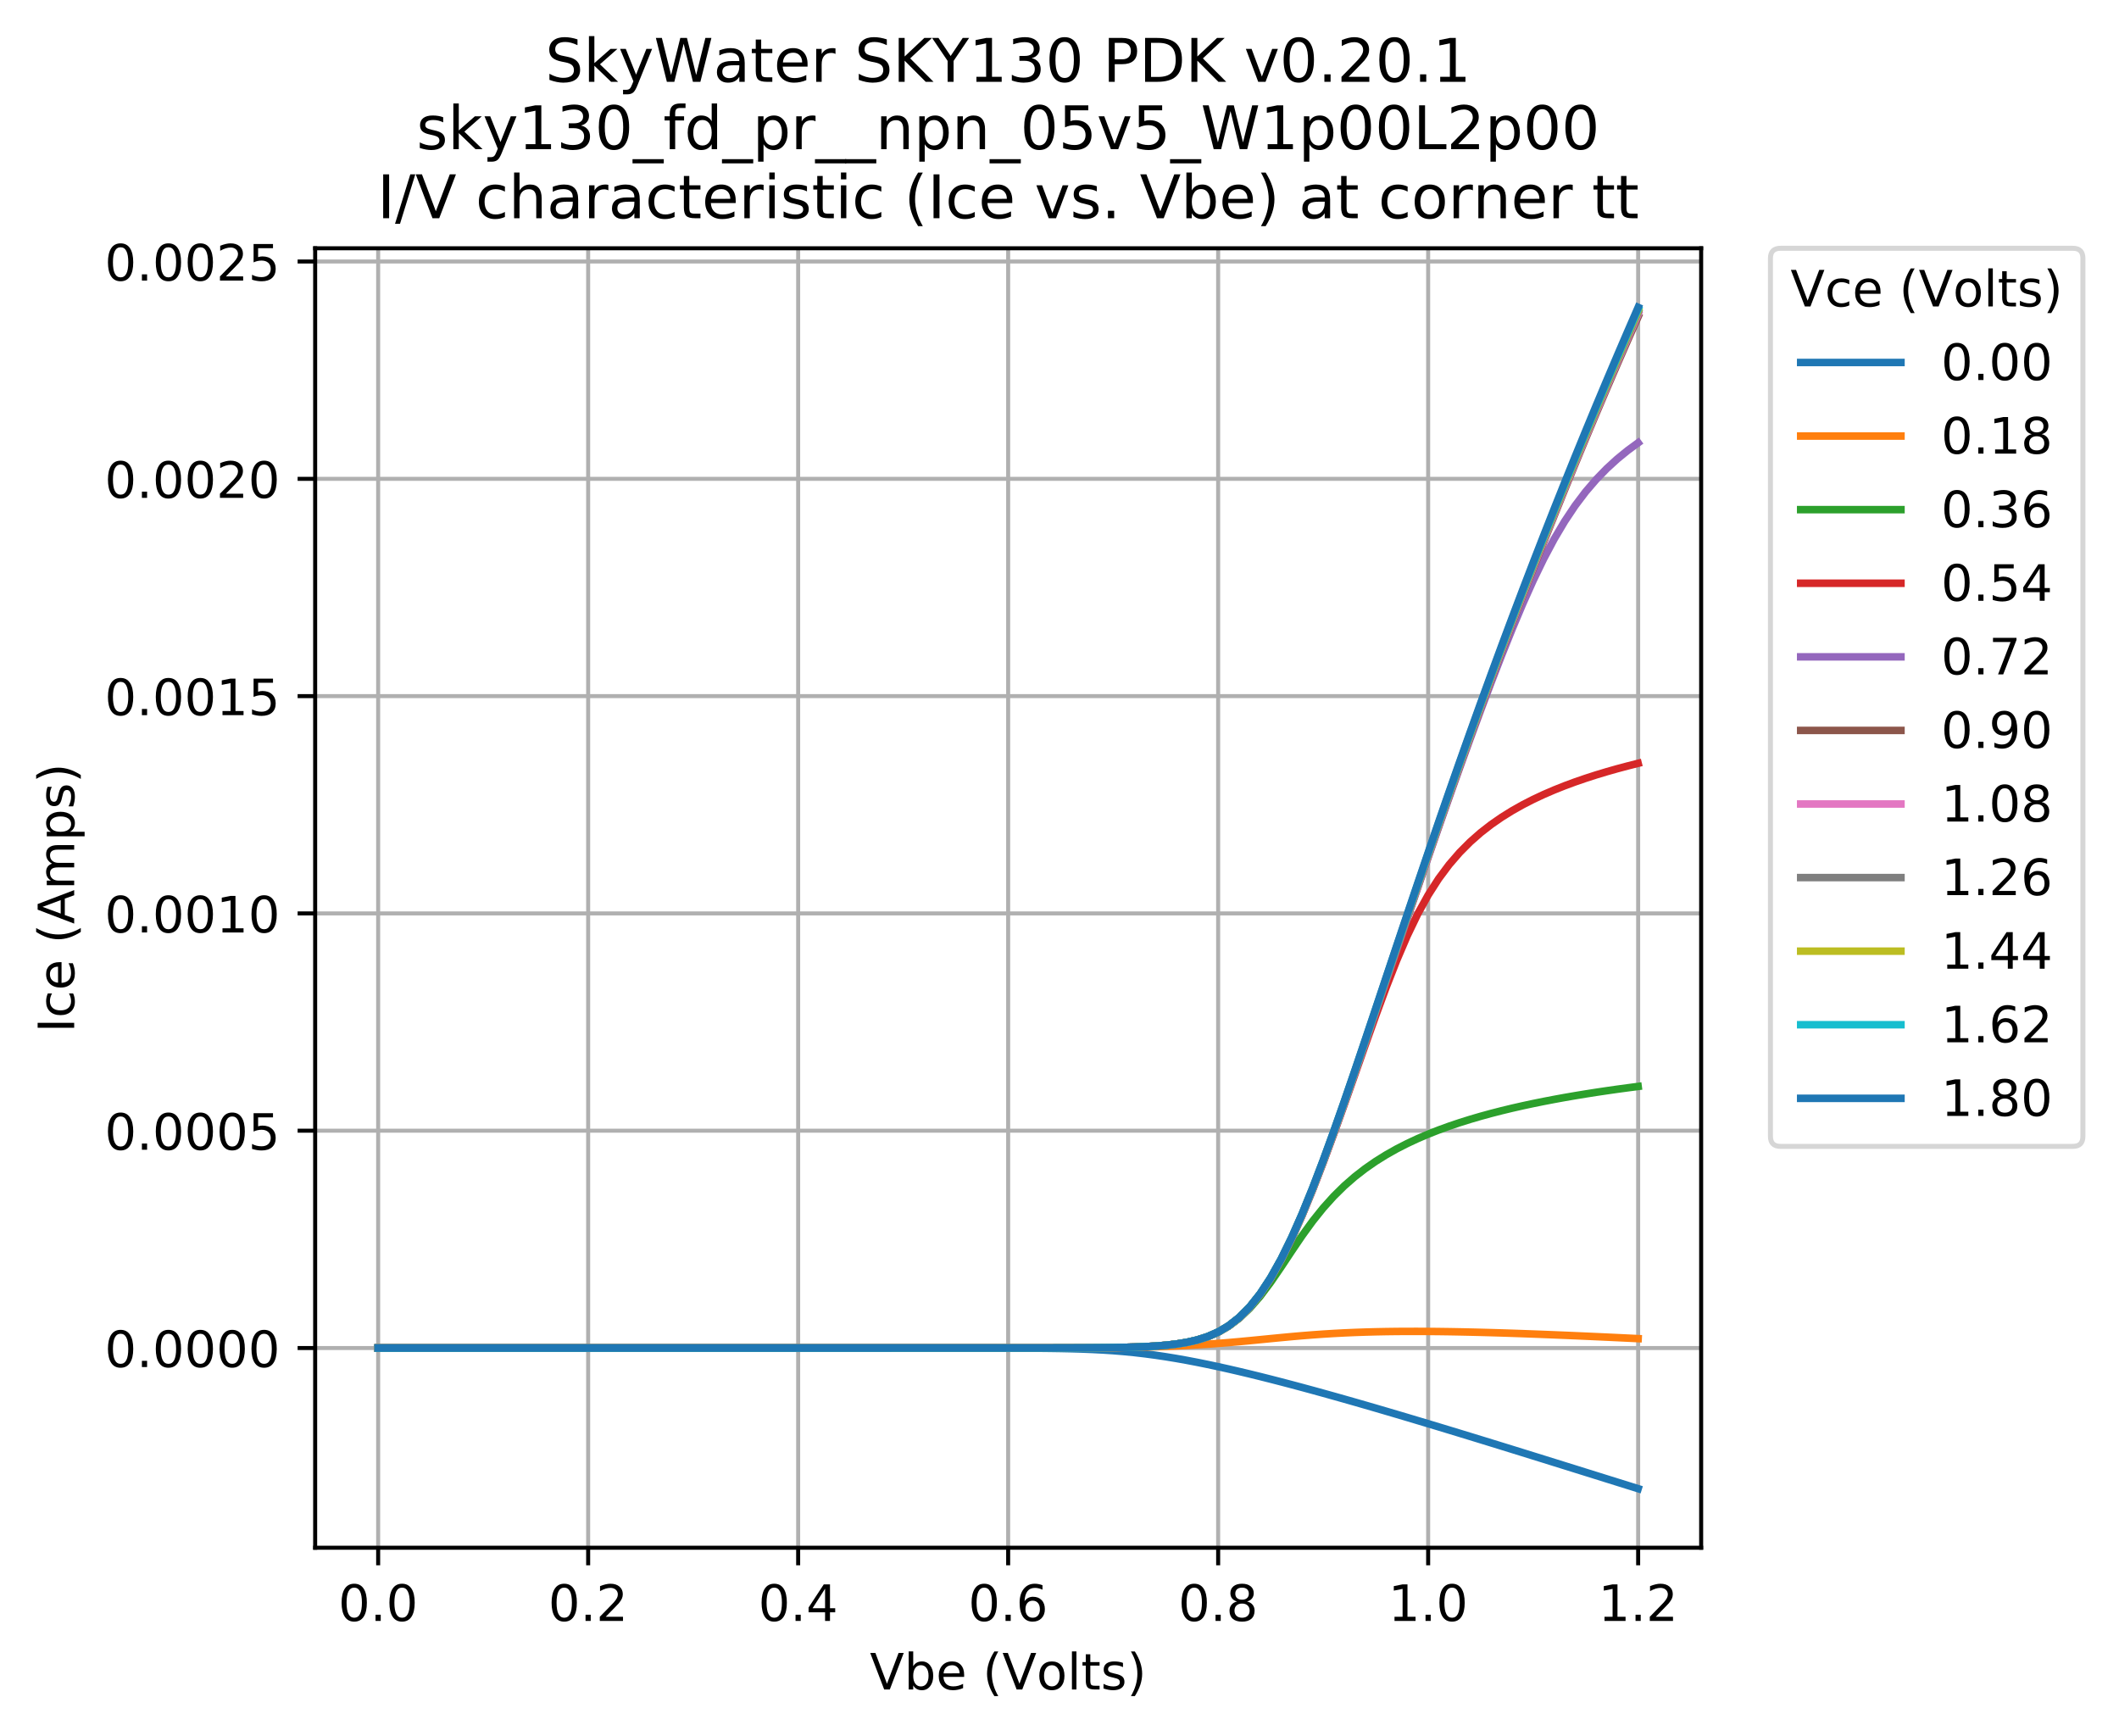 <?xml version="1.0" encoding="utf-8" standalone="no"?>
<!DOCTYPE svg PUBLIC "-//W3C//DTD SVG 1.1//EN"
  "http://www.w3.org/Graphics/SVG/1.1/DTD/svg11.dtd">
<!-- Created with matplotlib (https://matplotlib.org/) -->
<svg height="346.283pt" version="1.1" viewBox="0 0 422.702 346.283" width="422.702pt" xmlns="http://www.w3.org/2000/svg" xmlns:xlink="http://www.w3.org/1999/xlink">
 <defs>
  <style type="text/css">
*{stroke-linecap:butt;stroke-linejoin:round;}
  </style>
 </defs>
 <g id="figure_1">
  <g id="patch_1">
   <path d="M 0 346.283 
L 422.702 346.283 
L 422.702 0 
L 0 0 
z
" style="fill:#ffffff;"/>
  </g>
  <g id="axes_1">
   <g id="patch_2">
    <path d="M 62.869 308.727 
L 339.349 308.727 
L 339.349 49.527 
L 62.869 49.527 
z
" style="fill:#ffffff;"/>
   </g>
   <g id="matplotlib.axis_1">
    <g id="xtick_1">
     <g id="line2d_1">
      <path clip-path="url(#p96d80acf58)" d="M 75.436 308.727 
L 75.436 49.527 
" style="fill:none;stroke:#b0b0b0;stroke-linecap:square;stroke-width:0.8;"/>
     </g>
     <g id="line2d_2">
      <defs>
       <path d="M 0 0 
L 0 3.5 
" id="m66dc511fd2" style="stroke:#000000;stroke-width:0.8;"/>
      </defs>
      <g>
       <use style="stroke:#000000;stroke-width:0.8;" x="75.436" xlink:href="#m66dc511fd2" y="308.727"/>
      </g>
     </g>
     <g id="text_1">
      <!-- 0.0 -->
      <defs>
       <path d="M 31.781 66.406 
Q 24.172 66.406 20.328 58.906 
Q 16.5 51.422 16.5 36.375 
Q 16.5 21.391 20.328 13.891 
Q 24.172 6.391 31.781 6.391 
Q 39.453 6.391 43.281 13.891 
Q 47.125 21.391 47.125 36.375 
Q 47.125 51.422 43.281 58.906 
Q 39.453 66.406 31.781 66.406 
z
M 31.781 74.219 
Q 44.047 74.219 50.516 64.516 
Q 56.984 54.828 56.984 36.375 
Q 56.984 17.969 50.516 8.266 
Q 44.047 -1.422 31.781 -1.422 
Q 19.531 -1.422 13.062 8.266 
Q 6.594 17.969 6.594 36.375 
Q 6.594 54.828 13.062 64.516 
Q 19.531 74.219 31.781 74.219 
z
" id="DejaVuSans-48"/>
       <path d="M 10.688 12.406 
L 21 12.406 
L 21 0 
L 10.688 0 
z
" id="DejaVuSans-46"/>
      </defs>
      <g transform="translate(67.484 323.325)scale(0.1 -0.1)">
       <use xlink:href="#DejaVuSans-48"/>
       <use x="63.623" xlink:href="#DejaVuSans-46"/>
       <use x="95.41" xlink:href="#DejaVuSans-48"/>
      </g>
     </g>
    </g>
    <g id="xtick_2">
     <g id="line2d_3">
      <path clip-path="url(#p96d80acf58)" d="M 117.327 308.727 
L 117.327 49.527 
" style="fill:none;stroke:#b0b0b0;stroke-linecap:square;stroke-width:0.8;"/>
     </g>
     <g id="line2d_4">
      <g>
       <use style="stroke:#000000;stroke-width:0.8;" x="117.327" xlink:href="#m66dc511fd2" y="308.727"/>
      </g>
     </g>
     <g id="text_2">
      <!-- 0.2 -->
      <defs>
       <path d="M 19.188 8.297 
L 53.609 8.297 
L 53.609 0 
L 7.328 0 
L 7.328 8.297 
Q 12.938 14.109 22.625 23.891 
Q 32.328 33.688 34.812 36.531 
Q 39.547 41.844 41.422 45.531 
Q 43.312 49.219 43.312 52.781 
Q 43.312 58.594 39.234 62.25 
Q 35.156 65.922 28.609 65.922 
Q 23.969 65.922 18.812 64.312 
Q 13.672 62.703 7.812 59.422 
L 7.812 69.391 
Q 13.766 71.781 18.938 73 
Q 24.125 74.219 28.422 74.219 
Q 39.75 74.219 46.484 68.547 
Q 53.219 62.891 53.219 53.422 
Q 53.219 48.922 51.531 44.891 
Q 49.859 40.875 45.406 35.406 
Q 44.188 33.984 37.641 27.219 
Q 31.109 20.453 19.188 8.297 
z
" id="DejaVuSans-50"/>
      </defs>
      <g transform="translate(109.375 323.325)scale(0.1 -0.1)">
       <use xlink:href="#DejaVuSans-48"/>
       <use x="63.623" xlink:href="#DejaVuSans-46"/>
       <use x="95.41" xlink:href="#DejaVuSans-50"/>
      </g>
     </g>
    </g>
    <g id="xtick_3">
     <g id="line2d_5">
      <path clip-path="url(#p96d80acf58)" d="M 159.218 308.727 
L 159.218 49.527 
" style="fill:none;stroke:#b0b0b0;stroke-linecap:square;stroke-width:0.8;"/>
     </g>
     <g id="line2d_6">
      <g>
       <use style="stroke:#000000;stroke-width:0.8;" x="159.218" xlink:href="#m66dc511fd2" y="308.727"/>
      </g>
     </g>
     <g id="text_3">
      <!-- 0.4 -->
      <defs>
       <path d="M 37.797 64.312 
L 12.891 25.391 
L 37.797 25.391 
z
M 35.203 72.906 
L 47.609 72.906 
L 47.609 25.391 
L 58.016 25.391 
L 58.016 17.188 
L 47.609 17.188 
L 47.609 0 
L 37.797 0 
L 37.797 17.188 
L 4.891 17.188 
L 4.891 26.703 
z
" id="DejaVuSans-52"/>
      </defs>
      <g transform="translate(151.266 323.325)scale(0.1 -0.1)">
       <use xlink:href="#DejaVuSans-48"/>
       <use x="63.623" xlink:href="#DejaVuSans-46"/>
       <use x="95.41" xlink:href="#DejaVuSans-52"/>
      </g>
     </g>
    </g>
    <g id="xtick_4">
     <g id="line2d_7">
      <path clip-path="url(#p96d80acf58)" d="M 201.109 308.727 
L 201.109 49.527 
" style="fill:none;stroke:#b0b0b0;stroke-linecap:square;stroke-width:0.8;"/>
     </g>
     <g id="line2d_8">
      <g>
       <use style="stroke:#000000;stroke-width:0.8;" x="201.109" xlink:href="#m66dc511fd2" y="308.727"/>
      </g>
     </g>
     <g id="text_4">
      <!-- 0.6 -->
      <defs>
       <path d="M 33.016 40.375 
Q 26.375 40.375 22.484 35.828 
Q 18.609 31.297 18.609 23.391 
Q 18.609 15.531 22.484 10.953 
Q 26.375 6.391 33.016 6.391 
Q 39.656 6.391 43.531 10.953 
Q 47.406 15.531 47.406 23.391 
Q 47.406 31.297 43.531 35.828 
Q 39.656 40.375 33.016 40.375 
z
M 52.594 71.297 
L 52.594 62.312 
Q 48.875 64.062 45.094 64.984 
Q 41.312 65.922 37.594 65.922 
Q 27.828 65.922 22.672 59.328 
Q 17.531 52.734 16.797 39.406 
Q 19.672 43.656 24.016 45.922 
Q 28.375 48.188 33.594 48.188 
Q 44.578 48.188 50.953 41.516 
Q 57.328 34.859 57.328 23.391 
Q 57.328 12.156 50.688 5.359 
Q 44.047 -1.422 33.016 -1.422 
Q 20.359 -1.422 13.672 8.266 
Q 6.984 17.969 6.984 36.375 
Q 6.984 53.656 15.188 63.938 
Q 23.391 74.219 37.203 74.219 
Q 40.922 74.219 44.703 73.484 
Q 48.484 72.75 52.594 71.297 
z
" id="DejaVuSans-54"/>
      </defs>
      <g transform="translate(193.157 323.325)scale(0.1 -0.1)">
       <use xlink:href="#DejaVuSans-48"/>
       <use x="63.623" xlink:href="#DejaVuSans-46"/>
       <use x="95.41" xlink:href="#DejaVuSans-54"/>
      </g>
     </g>
    </g>
    <g id="xtick_5">
     <g id="line2d_9">
      <path clip-path="url(#p96d80acf58)" d="M 243 308.727 
L 243 49.527 
" style="fill:none;stroke:#b0b0b0;stroke-linecap:square;stroke-width:0.8;"/>
     </g>
     <g id="line2d_10">
      <g>
       <use style="stroke:#000000;stroke-width:0.8;" x="243" xlink:href="#m66dc511fd2" y="308.727"/>
      </g>
     </g>
     <g id="text_5">
      <!-- 0.8 -->
      <defs>
       <path d="M 31.781 34.625 
Q 24.75 34.625 20.719 30.859 
Q 16.703 27.094 16.703 20.516 
Q 16.703 13.922 20.719 10.156 
Q 24.75 6.391 31.781 6.391 
Q 38.812 6.391 42.859 10.172 
Q 46.922 13.969 46.922 20.516 
Q 46.922 27.094 42.891 30.859 
Q 38.875 34.625 31.781 34.625 
z
M 21.922 38.812 
Q 15.578 40.375 12.031 44.719 
Q 8.5 49.078 8.5 55.328 
Q 8.5 64.062 14.719 69.141 
Q 20.953 74.219 31.781 74.219 
Q 42.672 74.219 48.875 69.141 
Q 55.078 64.062 55.078 55.328 
Q 55.078 49.078 51.531 44.719 
Q 48 40.375 41.703 38.812 
Q 48.828 37.156 52.797 32.312 
Q 56.781 27.484 56.781 20.516 
Q 56.781 9.906 50.312 4.234 
Q 43.844 -1.422 31.781 -1.422 
Q 19.734 -1.422 13.25 4.234 
Q 6.781 9.906 6.781 20.516 
Q 6.781 27.484 10.781 32.312 
Q 14.797 37.156 21.922 38.812 
z
M 18.312 54.391 
Q 18.312 48.734 21.844 45.562 
Q 25.391 42.391 31.781 42.391 
Q 38.141 42.391 41.719 45.562 
Q 45.312 48.734 45.312 54.391 
Q 45.312 60.062 41.719 63.234 
Q 38.141 66.406 31.781 66.406 
Q 25.391 66.406 21.844 63.234 
Q 18.312 60.062 18.312 54.391 
z
" id="DejaVuSans-56"/>
      </defs>
      <g transform="translate(235.048 323.325)scale(0.1 -0.1)">
       <use xlink:href="#DejaVuSans-48"/>
       <use x="63.623" xlink:href="#DejaVuSans-46"/>
       <use x="95.41" xlink:href="#DejaVuSans-56"/>
      </g>
     </g>
    </g>
    <g id="xtick_6">
     <g id="line2d_11">
      <path clip-path="url(#p96d80acf58)" d="M 284.891 308.727 
L 284.891 49.527 
" style="fill:none;stroke:#b0b0b0;stroke-linecap:square;stroke-width:0.8;"/>
     </g>
     <g id="line2d_12">
      <g>
       <use style="stroke:#000000;stroke-width:0.8;" x="284.891" xlink:href="#m66dc511fd2" y="308.727"/>
      </g>
     </g>
     <g id="text_6">
      <!-- 1.0 -->
      <defs>
       <path d="M 12.406 8.297 
L 28.516 8.297 
L 28.516 63.922 
L 10.984 60.406 
L 10.984 69.391 
L 28.422 72.906 
L 38.281 72.906 
L 38.281 8.297 
L 54.391 8.297 
L 54.391 0 
L 12.406 0 
z
" id="DejaVuSans-49"/>
      </defs>
      <g transform="translate(276.939 323.325)scale(0.1 -0.1)">
       <use xlink:href="#DejaVuSans-49"/>
       <use x="63.623" xlink:href="#DejaVuSans-46"/>
       <use x="95.41" xlink:href="#DejaVuSans-48"/>
      </g>
     </g>
    </g>
    <g id="xtick_7">
     <g id="line2d_13">
      <path clip-path="url(#p96d80acf58)" d="M 326.781 308.727 
L 326.781 49.527 
" style="fill:none;stroke:#b0b0b0;stroke-linecap:square;stroke-width:0.8;"/>
     </g>
     <g id="line2d_14">
      <g>
       <use style="stroke:#000000;stroke-width:0.8;" x="326.781" xlink:href="#m66dc511fd2" y="308.727"/>
      </g>
     </g>
     <g id="text_7">
      <!-- 1.2 -->
      <g transform="translate(318.83 323.325)scale(0.1 -0.1)">
       <use xlink:href="#DejaVuSans-49"/>
       <use x="63.623" xlink:href="#DejaVuSans-46"/>
       <use x="95.41" xlink:href="#DejaVuSans-50"/>
      </g>
     </g>
    </g>
    <g id="text_8">
     <!-- Vbe (Volts) -->
     <defs>
      <path d="M 28.609 0 
L 0.781 72.906 
L 11.078 72.906 
L 34.188 11.531 
L 57.328 72.906 
L 67.578 72.906 
L 39.797 0 
z
" id="DejaVuSans-86"/>
      <path d="M 48.688 27.297 
Q 48.688 37.203 44.609 42.844 
Q 40.531 48.484 33.406 48.484 
Q 26.266 48.484 22.188 42.844 
Q 18.109 37.203 18.109 27.297 
Q 18.109 17.391 22.188 11.75 
Q 26.266 6.109 33.406 6.109 
Q 40.531 6.109 44.609 11.75 
Q 48.688 17.391 48.688 27.297 
z
M 18.109 46.391 
Q 20.953 51.266 25.266 53.625 
Q 29.594 56 35.594 56 
Q 45.562 56 51.781 48.094 
Q 58.016 40.188 58.016 27.297 
Q 58.016 14.406 51.781 6.484 
Q 45.562 -1.422 35.594 -1.422 
Q 29.594 -1.422 25.266 0.953 
Q 20.953 3.328 18.109 8.203 
L 18.109 0 
L 9.078 0 
L 9.078 75.984 
L 18.109 75.984 
z
" id="DejaVuSans-98"/>
      <path d="M 56.203 29.594 
L 56.203 25.203 
L 14.891 25.203 
Q 15.484 15.922 20.484 11.062 
Q 25.484 6.203 34.422 6.203 
Q 39.594 6.203 44.453 7.469 
Q 49.312 8.734 54.109 11.281 
L 54.109 2.781 
Q 49.266 0.734 44.188 -0.344 
Q 39.109 -1.422 33.891 -1.422 
Q 20.797 -1.422 13.156 6.188 
Q 5.516 13.812 5.516 26.812 
Q 5.516 40.234 12.766 48.109 
Q 20.016 56 32.328 56 
Q 43.359 56 49.781 48.891 
Q 56.203 41.797 56.203 29.594 
z
M 47.219 32.234 
Q 47.125 39.594 43.094 43.984 
Q 39.062 48.391 32.422 48.391 
Q 24.906 48.391 20.391 44.141 
Q 15.875 39.891 15.188 32.172 
z
" id="DejaVuSans-101"/>
      <path id="DejaVuSans-32"/>
      <path d="M 31 75.875 
Q 24.469 64.656 21.281 53.656 
Q 18.109 42.672 18.109 31.391 
Q 18.109 20.125 21.312 9.062 
Q 24.516 -2 31 -13.188 
L 23.188 -13.188 
Q 15.875 -1.703 12.234 9.375 
Q 8.594 20.453 8.594 31.391 
Q 8.594 42.281 12.203 53.312 
Q 15.828 64.359 23.188 75.875 
z
" id="DejaVuSans-40"/>
      <path d="M 30.609 48.391 
Q 23.391 48.391 19.188 42.75 
Q 14.984 37.109 14.984 27.297 
Q 14.984 17.484 19.156 11.844 
Q 23.344 6.203 30.609 6.203 
Q 37.797 6.203 41.984 11.859 
Q 46.188 17.531 46.188 27.297 
Q 46.188 37.016 41.984 42.703 
Q 37.797 48.391 30.609 48.391 
z
M 30.609 56 
Q 42.328 56 49.016 48.375 
Q 55.719 40.766 55.719 27.297 
Q 55.719 13.875 49.016 6.219 
Q 42.328 -1.422 30.609 -1.422 
Q 18.844 -1.422 12.172 6.219 
Q 5.516 13.875 5.516 27.297 
Q 5.516 40.766 12.172 48.375 
Q 18.844 56 30.609 56 
z
" id="DejaVuSans-111"/>
      <path d="M 9.422 75.984 
L 18.406 75.984 
L 18.406 0 
L 9.422 0 
z
" id="DejaVuSans-108"/>
      <path d="M 18.312 70.219 
L 18.312 54.688 
L 36.812 54.688 
L 36.812 47.703 
L 18.312 47.703 
L 18.312 18.016 
Q 18.312 11.328 20.141 9.422 
Q 21.969 7.516 27.594 7.516 
L 36.812 7.516 
L 36.812 0 
L 27.594 0 
Q 17.188 0 13.234 3.875 
Q 9.281 7.766 9.281 18.016 
L 9.281 47.703 
L 2.688 47.703 
L 2.688 54.688 
L 9.281 54.688 
L 9.281 70.219 
z
" id="DejaVuSans-116"/>
      <path d="M 44.281 53.078 
L 44.281 44.578 
Q 40.484 46.531 36.375 47.5 
Q 32.281 48.484 27.875 48.484 
Q 21.188 48.484 17.844 46.438 
Q 14.5 44.391 14.5 40.281 
Q 14.5 37.156 16.891 35.375 
Q 19.281 33.594 26.516 31.984 
L 29.594 31.297 
Q 39.156 29.25 43.188 25.516 
Q 47.219 21.781 47.219 15.094 
Q 47.219 7.469 41.188 3.016 
Q 35.156 -1.422 24.609 -1.422 
Q 20.219 -1.422 15.453 -0.562 
Q 10.688 0.297 5.422 2 
L 5.422 11.281 
Q 10.406 8.688 15.234 7.391 
Q 20.062 6.109 24.812 6.109 
Q 31.156 6.109 34.562 8.281 
Q 37.984 10.453 37.984 14.406 
Q 37.984 18.062 35.516 20.016 
Q 33.062 21.969 24.703 23.781 
L 21.578 24.516 
Q 13.234 26.266 9.516 29.906 
Q 5.812 33.547 5.812 39.891 
Q 5.812 47.609 11.281 51.797 
Q 16.75 56 26.812 56 
Q 31.781 56 36.172 55.266 
Q 40.578 54.547 44.281 53.078 
z
" id="DejaVuSans-115"/>
      <path d="M 8.016 75.875 
L 15.828 75.875 
Q 23.141 64.359 26.781 53.312 
Q 30.422 42.281 30.422 31.391 
Q 30.422 20.453 26.781 9.375 
Q 23.141 -1.703 15.828 -13.188 
L 8.016 -13.188 
Q 14.5 -2 17.703 9.062 
Q 20.906 20.125 20.906 31.391 
Q 20.906 42.672 17.703 53.656 
Q 14.5 64.656 8.016 75.875 
z
" id="DejaVuSans-41"/>
     </defs>
     <g transform="translate(173.519 337.003)scale(0.1 -0.1)">
      <use xlink:href="#DejaVuSans-86"/>
      <use x="68.408" xlink:href="#DejaVuSans-98"/>
      <use x="131.885" xlink:href="#DejaVuSans-101"/>
      <use x="193.408" xlink:href="#DejaVuSans-32"/>
      <use x="225.195" xlink:href="#DejaVuSans-40"/>
      <use x="264.209" xlink:href="#DejaVuSans-86"/>
      <use x="332.508" xlink:href="#DejaVuSans-111"/>
      <use x="393.689" xlink:href="#DejaVuSans-108"/>
      <use x="421.473" xlink:href="#DejaVuSans-116"/>
      <use x="460.682" xlink:href="#DejaVuSans-115"/>
      <use x="512.781" xlink:href="#DejaVuSans-41"/>
     </g>
    </g>
   </g>
   <g id="matplotlib.axis_2">
    <g id="ytick_1">
     <g id="line2d_15">
      <path clip-path="url(#p96d80acf58)" d="M 62.869 268.884 
L 339.349 268.884 
" style="fill:none;stroke:#b0b0b0;stroke-linecap:square;stroke-width:0.8;"/>
     </g>
     <g id="line2d_16">
      <defs>
       <path d="M 0 0 
L -3.5 0 
" id="m22bde124a3" style="stroke:#000000;stroke-width:0.8;"/>
      </defs>
      <g>
       <use style="stroke:#000000;stroke-width:0.8;" x="62.869" xlink:href="#m22bde124a3" y="268.884"/>
      </g>
     </g>
     <g id="text_9">
      <!-- 0.0000 -->
      <g transform="translate(20.878 272.683)scale(0.1 -0.1)">
       <use xlink:href="#DejaVuSans-48"/>
       <use x="63.623" xlink:href="#DejaVuSans-46"/>
       <use x="95.41" xlink:href="#DejaVuSans-48"/>
       <use x="159.033" xlink:href="#DejaVuSans-48"/>
       <use x="222.656" xlink:href="#DejaVuSans-48"/>
       <use x="286.279" xlink:href="#DejaVuSans-48"/>
      </g>
     </g>
    </g>
    <g id="ytick_2">
     <g id="line2d_17">
      <path clip-path="url(#p96d80acf58)" d="M 62.869 225.54 
L 339.349 225.54 
" style="fill:none;stroke:#b0b0b0;stroke-linecap:square;stroke-width:0.8;"/>
     </g>
     <g id="line2d_18">
      <g>
       <use style="stroke:#000000;stroke-width:0.8;" x="62.869" xlink:href="#m22bde124a3" y="225.54"/>
      </g>
     </g>
     <g id="text_10">
      <!-- 0.0005 -->
      <defs>
       <path d="M 10.797 72.906 
L 49.516 72.906 
L 49.516 64.594 
L 19.828 64.594 
L 19.828 46.734 
Q 21.969 47.469 24.109 47.828 
Q 26.266 48.188 28.422 48.188 
Q 40.625 48.188 47.75 41.5 
Q 54.891 34.812 54.891 23.391 
Q 54.891 11.625 47.562 5.094 
Q 40.234 -1.422 26.906 -1.422 
Q 22.312 -1.422 17.547 -0.641 
Q 12.797 0.141 7.719 1.703 
L 7.719 11.625 
Q 12.109 9.234 16.797 8.062 
Q 21.484 6.891 26.703 6.891 
Q 35.156 6.891 40.078 11.328 
Q 45.016 15.766 45.016 23.391 
Q 45.016 31 40.078 35.438 
Q 35.156 39.891 26.703 39.891 
Q 22.75 39.891 18.812 39.016 
Q 14.891 38.141 10.797 36.281 
z
" id="DejaVuSans-53"/>
      </defs>
      <g transform="translate(20.878 229.339)scale(0.1 -0.1)">
       <use xlink:href="#DejaVuSans-48"/>
       <use x="63.623" xlink:href="#DejaVuSans-46"/>
       <use x="95.41" xlink:href="#DejaVuSans-48"/>
       <use x="159.033" xlink:href="#DejaVuSans-48"/>
       <use x="222.656" xlink:href="#DejaVuSans-48"/>
       <use x="286.279" xlink:href="#DejaVuSans-53"/>
      </g>
     </g>
    </g>
    <g id="ytick_3">
     <g id="line2d_19">
      <path clip-path="url(#p96d80acf58)" d="M 62.869 182.196 
L 339.349 182.196 
" style="fill:none;stroke:#b0b0b0;stroke-linecap:square;stroke-width:0.8;"/>
     </g>
     <g id="line2d_20">
      <g>
       <use style="stroke:#000000;stroke-width:0.8;" x="62.869" xlink:href="#m22bde124a3" y="182.196"/>
      </g>
     </g>
     <g id="text_11">
      <!-- 0.0010 -->
      <g transform="translate(20.878 185.995)scale(0.1 -0.1)">
       <use xlink:href="#DejaVuSans-48"/>
       <use x="63.623" xlink:href="#DejaVuSans-46"/>
       <use x="95.41" xlink:href="#DejaVuSans-48"/>
       <use x="159.033" xlink:href="#DejaVuSans-48"/>
       <use x="222.656" xlink:href="#DejaVuSans-49"/>
       <use x="286.279" xlink:href="#DejaVuSans-48"/>
      </g>
     </g>
    </g>
    <g id="ytick_4">
     <g id="line2d_21">
      <path clip-path="url(#p96d80acf58)" d="M 62.869 138.852 
L 339.349 138.852 
" style="fill:none;stroke:#b0b0b0;stroke-linecap:square;stroke-width:0.8;"/>
     </g>
     <g id="line2d_22">
      <g>
       <use style="stroke:#000000;stroke-width:0.8;" x="62.869" xlink:href="#m22bde124a3" y="138.852"/>
      </g>
     </g>
     <g id="text_12">
      <!-- 0.0015 -->
      <g transform="translate(20.878 142.652)scale(0.1 -0.1)">
       <use xlink:href="#DejaVuSans-48"/>
       <use x="63.623" xlink:href="#DejaVuSans-46"/>
       <use x="95.41" xlink:href="#DejaVuSans-48"/>
       <use x="159.033" xlink:href="#DejaVuSans-48"/>
       <use x="222.656" xlink:href="#DejaVuSans-49"/>
       <use x="286.279" xlink:href="#DejaVuSans-53"/>
      </g>
     </g>
    </g>
    <g id="ytick_5">
     <g id="line2d_23">
      <path clip-path="url(#p96d80acf58)" d="M 62.869 95.509 
L 339.349 95.509 
" style="fill:none;stroke:#b0b0b0;stroke-linecap:square;stroke-width:0.8;"/>
     </g>
     <g id="line2d_24">
      <g>
       <use style="stroke:#000000;stroke-width:0.8;" x="62.869" xlink:href="#m22bde124a3" y="95.509"/>
      </g>
     </g>
     <g id="text_13">
      <!-- 0.0020 -->
      <g transform="translate(20.878 99.308)scale(0.1 -0.1)">
       <use xlink:href="#DejaVuSans-48"/>
       <use x="63.623" xlink:href="#DejaVuSans-46"/>
       <use x="95.41" xlink:href="#DejaVuSans-48"/>
       <use x="159.033" xlink:href="#DejaVuSans-48"/>
       <use x="222.656" xlink:href="#DejaVuSans-50"/>
       <use x="286.279" xlink:href="#DejaVuSans-48"/>
      </g>
     </g>
    </g>
    <g id="ytick_6">
     <g id="line2d_25">
      <path clip-path="url(#p96d80acf58)" d="M 62.869 52.165 
L 339.349 52.165 
" style="fill:none;stroke:#b0b0b0;stroke-linecap:square;stroke-width:0.8;"/>
     </g>
     <g id="line2d_26">
      <g>
       <use style="stroke:#000000;stroke-width:0.8;" x="62.869" xlink:href="#m22bde124a3" y="52.165"/>
      </g>
     </g>
     <g id="text_14">
      <!-- 0.0025 -->
      <g transform="translate(20.878 55.964)scale(0.1 -0.1)">
       <use xlink:href="#DejaVuSans-48"/>
       <use x="63.623" xlink:href="#DejaVuSans-46"/>
       <use x="95.41" xlink:href="#DejaVuSans-48"/>
       <use x="159.033" xlink:href="#DejaVuSans-48"/>
       <use x="222.656" xlink:href="#DejaVuSans-50"/>
       <use x="286.279" xlink:href="#DejaVuSans-53"/>
      </g>
     </g>
    </g>
    <g id="text_15">
     <!-- Ice (Amps) -->
     <defs>
      <path d="M 9.812 72.906 
L 19.672 72.906 
L 19.672 0 
L 9.812 0 
z
" id="DejaVuSans-73"/>
      <path d="M 48.781 52.594 
L 48.781 44.188 
Q 44.969 46.297 41.141 47.344 
Q 37.312 48.391 33.406 48.391 
Q 24.656 48.391 19.812 42.844 
Q 14.984 37.312 14.984 27.297 
Q 14.984 17.281 19.812 11.734 
Q 24.656 6.203 33.406 6.203 
Q 37.312 6.203 41.141 7.25 
Q 44.969 8.297 48.781 10.406 
L 48.781 2.094 
Q 45.016 0.344 40.984 -0.531 
Q 36.969 -1.422 32.422 -1.422 
Q 20.062 -1.422 12.781 6.344 
Q 5.516 14.109 5.516 27.297 
Q 5.516 40.672 12.859 48.328 
Q 20.219 56 33.016 56 
Q 37.156 56 41.109 55.141 
Q 45.062 54.297 48.781 52.594 
z
" id="DejaVuSans-99"/>
      <path d="M 34.188 63.188 
L 20.797 26.906 
L 47.609 26.906 
z
M 28.609 72.906 
L 39.797 72.906 
L 67.578 0 
L 57.328 0 
L 50.688 18.703 
L 17.828 18.703 
L 11.188 0 
L 0.781 0 
z
" id="DejaVuSans-65"/>
      <path d="M 52 44.188 
Q 55.375 50.25 60.062 53.125 
Q 64.75 56 71.094 56 
Q 79.641 56 84.281 50.016 
Q 88.922 44.047 88.922 33.016 
L 88.922 0 
L 79.891 0 
L 79.891 32.719 
Q 79.891 40.578 77.094 44.375 
Q 74.312 48.188 68.609 48.188 
Q 61.625 48.188 57.562 43.547 
Q 53.516 38.922 53.516 30.906 
L 53.516 0 
L 44.484 0 
L 44.484 32.719 
Q 44.484 40.625 41.703 44.406 
Q 38.922 48.188 33.109 48.188 
Q 26.219 48.188 22.156 43.531 
Q 18.109 38.875 18.109 30.906 
L 18.109 0 
L 9.078 0 
L 9.078 54.688 
L 18.109 54.688 
L 18.109 46.188 
Q 21.188 51.219 25.484 53.609 
Q 29.781 56 35.688 56 
Q 41.656 56 45.828 52.969 
Q 50 49.953 52 44.188 
z
" id="DejaVuSans-109"/>
      <path d="M 18.109 8.203 
L 18.109 -20.797 
L 9.078 -20.797 
L 9.078 54.688 
L 18.109 54.688 
L 18.109 46.391 
Q 20.953 51.266 25.266 53.625 
Q 29.594 56 35.594 56 
Q 45.562 56 51.781 48.094 
Q 58.016 40.188 58.016 27.297 
Q 58.016 14.406 51.781 6.484 
Q 45.562 -1.422 35.594 -1.422 
Q 29.594 -1.422 25.266 0.953 
Q 20.953 3.328 18.109 8.203 
z
M 48.688 27.297 
Q 48.688 37.203 44.609 42.844 
Q 40.531 48.484 33.406 48.484 
Q 26.266 48.484 22.188 42.844 
Q 18.109 37.203 18.109 27.297 
Q 18.109 17.391 22.188 11.75 
Q 26.266 6.109 33.406 6.109 
Q 40.531 6.109 44.609 11.75 
Q 48.688 17.391 48.688 27.297 
z
" id="DejaVuSans-112"/>
     </defs>
     <g transform="translate(14.798 205.988)rotate(-90)scale(0.1 -0.1)">
      <use xlink:href="#DejaVuSans-73"/>
      <use x="29.492" xlink:href="#DejaVuSans-99"/>
      <use x="84.473" xlink:href="#DejaVuSans-101"/>
      <use x="145.996" xlink:href="#DejaVuSans-32"/>
      <use x="177.783" xlink:href="#DejaVuSans-40"/>
      <use x="216.797" xlink:href="#DejaVuSans-65"/>
      <use x="285.205" xlink:href="#DejaVuSans-109"/>
      <use x="382.617" xlink:href="#DejaVuSans-112"/>
      <use x="446.094" xlink:href="#DejaVuSans-115"/>
      <use x="498.193" xlink:href="#DejaVuSans-41"/>
     </g>
    </g>
   </g>
   <g id="line2d_27">
    <path clip-path="url(#p96d80acf58)" d="M 75.436 268.884 
L 77.531 268.884 
L 79.625 268.884 
L 81.72 268.884 
L 83.814 268.884 
L 85.909 268.884 
L 88.003 268.884 
L 90.098 268.884 
L 92.192 268.884 
L 94.287 268.884 
L 96.381 268.884 
L 98.476 268.884 
L 100.571 268.884 
L 102.665 268.884 
L 104.76 268.884 
L 106.854 268.884 
L 108.949 268.884 
L 111.043 268.884 
L 113.138 268.884 
L 115.232 268.884 
L 117.327 268.884 
L 119.421 268.884 
L 121.516 268.884 
L 123.611 268.884 
L 125.705 268.884 
L 127.8 268.884 
L 129.894 268.884 
L 131.989 268.884 
L 134.083 268.884 
L 136.178 268.884 
L 138.272 268.884 
L 140.367 268.884 
L 142.461 268.884 
L 144.556 268.884 
L 146.651 268.884 
L 148.745 268.884 
L 150.84 268.884 
L 152.934 268.884 
L 155.029 268.884 
L 157.123 268.884 
L 159.218 268.884 
L 161.312 268.884 
L 163.407 268.884 
L 165.501 268.884 
L 167.596 268.884 
L 169.691 268.884 
L 171.785 268.884 
L 173.88 268.884 
L 175.974 268.884 
L 178.069 268.884 
L 180.163 268.884 
L 182.258 268.884 
L 184.352 268.884 
L 186.447 268.885 
L 188.541 268.885 
L 190.636 268.886 
L 192.731 268.888 
L 194.825 268.889 
L 196.92 268.892 
L 199.014 268.896 
L 201.109 268.901 
L 203.203 268.908 
L 205.298 268.919 
L 207.392 268.934 
L 209.487 268.956 
L 211.581 268.988 
L 213.676 269.031 
L 215.771 269.091 
L 217.865 269.173 
L 219.96 269.28 
L 222.054 269.416 
L 224.149 269.587 
L 226.243 269.792 
L 228.338 270.034 
L 230.432 270.312 
L 232.527 270.623 
L 234.621 270.967 
L 236.716 271.34 
L 238.811 271.74 
L 240.905 272.164 
L 243 272.611 
L 245.094 273.077 
L 247.189 273.561 
L 249.283 274.06 
L 251.378 274.575 
L 253.472 275.102 
L 255.567 275.641 
L 257.661 276.191 
L 259.756 276.751 
L 261.851 277.319 
L 263.945 277.896 
L 266.04 278.48 
L 268.134 279.071 
L 270.229 279.667 
L 272.323 280.27 
L 274.418 280.878 
L 276.512 281.491 
L 278.607 282.108 
L 280.701 282.73 
L 282.796 283.356 
L 284.891 283.984 
L 286.985 284.616 
L 289.08 285.251 
L 291.174 285.888 
L 293.269 286.528 
L 295.363 287.17 
L 297.458 287.814 
L 299.552 288.46 
L 301.647 289.108 
L 303.741 289.757 
L 305.836 290.408 
L 307.931 291.059 
L 310.025 291.712 
L 312.12 292.365 
L 314.214 293.019 
L 316.309 293.673 
L 318.403 294.327 
L 320.498 294.982 
L 322.592 295.636 
L 324.687 296.291 
L 326.781 296.945 
" style="fill:none;stroke:#1f77b4;stroke-linecap:square;stroke-width:1.5;"/>
   </g>
   <g id="line2d_28">
    <path clip-path="url(#p96d80acf58)" d="M 75.436 268.884 
L 77.531 268.884 
L 79.625 268.884 
L 81.72 268.884 
L 83.814 268.884 
L 85.909 268.884 
L 88.003 268.884 
L 90.098 268.884 
L 92.192 268.884 
L 94.287 268.884 
L 96.381 268.884 
L 98.476 268.884 
L 100.571 268.884 
L 102.665 268.884 
L 104.76 268.884 
L 106.854 268.884 
L 108.949 268.884 
L 111.043 268.884 
L 113.138 268.884 
L 115.232 268.884 
L 117.327 268.884 
L 119.421 268.884 
L 121.516 268.884 
L 123.611 268.884 
L 125.705 268.884 
L 127.8 268.884 
L 129.894 268.884 
L 131.989 268.884 
L 134.083 268.884 
L 136.178 268.884 
L 138.272 268.884 
L 140.367 268.884 
L 142.461 268.884 
L 144.556 268.884 
L 146.651 268.884 
L 148.745 268.884 
L 150.84 268.884 
L 152.934 268.884 
L 155.029 268.884 
L 157.123 268.884 
L 159.218 268.884 
L 161.312 268.884 
L 163.407 268.884 
L 165.501 268.884 
L 167.596 268.884 
L 169.691 268.884 
L 171.785 268.884 
L 173.88 268.884 
L 175.974 268.884 
L 178.069 268.883 
L 180.163 268.883 
L 182.258 268.883 
L 184.352 268.883 
L 186.447 268.883 
L 188.541 268.883 
L 190.636 268.883 
L 192.731 268.883 
L 194.825 268.883 
L 196.92 268.883 
L 199.014 268.882 
L 201.109 268.881 
L 203.203 268.881 
L 205.298 268.879 
L 207.392 268.877 
L 209.487 268.875 
L 211.581 268.871 
L 213.676 268.865 
L 215.771 268.857 
L 217.865 268.846 
L 219.96 268.83 
L 222.054 268.809 
L 224.149 268.781 
L 226.243 268.744 
L 228.338 268.697 
L 230.432 268.638 
L 232.527 268.567 
L 234.621 268.48 
L 236.716 268.379 
L 238.811 268.26 
L 240.905 268.125 
L 243 267.971 
L 245.094 267.801 
L 247.189 267.617 
L 249.283 267.42 
L 251.378 267.216 
L 253.472 267.009 
L 255.567 266.806 
L 257.661 266.611 
L 259.756 266.428 
L 261.851 266.262 
L 263.945 266.113 
L 266.04 265.983 
L 268.134 265.873 
L 270.229 265.782 
L 272.323 265.708 
L 274.418 265.652 
L 276.512 265.611 
L 278.607 265.584 
L 280.701 265.571 
L 282.796 265.57 
L 284.891 265.58 
L 286.985 265.599 
L 289.08 265.628 
L 291.174 265.665 
L 293.269 265.709 
L 295.363 265.76 
L 297.458 265.817 
L 299.552 265.879 
L 301.647 265.947 
L 303.741 266.019 
L 305.836 266.095 
L 307.931 266.175 
L 310.025 266.258 
L 312.12 266.344 
L 314.214 266.433 
L 316.309 266.525 
L 318.403 266.618 
L 320.498 266.714 
L 322.592 266.812 
L 324.687 266.912 
L 326.781 267.013 
" style="fill:none;stroke:#ff7f0e;stroke-linecap:square;stroke-width:1.5;"/>
   </g>
   <g id="line2d_29">
    <path clip-path="url(#p96d80acf58)" d="M 75.436 268.884 
L 77.531 268.884 
L 79.625 268.884 
L 81.72 268.884 
L 83.814 268.884 
L 85.909 268.884 
L 88.003 268.884 
L 90.098 268.884 
L 92.192 268.884 
L 94.287 268.884 
L 96.381 268.884 
L 98.476 268.884 
L 100.571 268.884 
L 102.665 268.884 
L 104.76 268.884 
L 106.854 268.884 
L 108.949 268.884 
L 111.043 268.884 
L 113.138 268.884 
L 115.232 268.884 
L 117.327 268.884 
L 119.421 268.884 
L 121.516 268.884 
L 123.611 268.884 
L 125.705 268.884 
L 127.8 268.884 
L 129.894 268.884 
L 131.989 268.884 
L 134.083 268.884 
L 136.178 268.884 
L 138.272 268.884 
L 140.367 268.884 
L 142.461 268.884 
L 144.556 268.884 
L 146.651 268.884 
L 148.745 268.884 
L 150.84 268.884 
L 152.934 268.884 
L 155.029 268.884 
L 157.123 268.884 
L 159.218 268.884 
L 161.312 268.884 
L 163.407 268.884 
L 165.501 268.884 
L 167.596 268.884 
L 169.691 268.884 
L 171.785 268.884 
L 173.88 268.884 
L 175.974 268.884 
L 178.069 268.883 
L 180.163 268.883 
L 182.258 268.883 
L 184.352 268.883 
L 186.447 268.883 
L 188.541 268.883 
L 190.636 268.883 
L 192.731 268.883 
L 194.825 268.883 
L 196.92 268.883 
L 199.014 268.882 
L 201.109 268.881 
L 203.203 268.88 
L 205.298 268.879 
L 207.392 268.877 
L 209.487 268.874 
L 211.581 268.87 
L 213.676 268.864 
L 215.771 268.855 
L 217.865 268.843 
L 219.96 268.824 
L 222.054 268.798 
L 224.149 268.76 
L 226.243 268.704 
L 228.338 268.624 
L 230.432 268.509 
L 232.527 268.344 
L 234.621 268.108 
L 236.716 267.773 
L 238.811 267.301 
L 240.905 266.645 
L 243 265.746 
L 245.094 264.541 
L 247.189 262.968 
L 249.283 260.98 
L 251.378 258.566 
L 253.472 255.772 
L 255.567 252.712 
L 257.661 249.55 
L 259.756 246.462 
L 261.851 243.577 
L 263.945 240.964 
L 266.04 238.634 
L 268.134 236.569 
L 270.229 234.738 
L 272.323 233.111 
L 274.418 231.656 
L 276.512 230.35 
L 278.607 229.17 
L 280.701 228.099 
L 282.796 227.121 
L 284.891 226.225 
L 286.985 225.401 
L 289.08 224.639 
L 291.174 223.933 
L 293.269 223.277 
L 295.363 222.664 
L 297.458 222.091 
L 299.552 221.553 
L 301.647 221.048 
L 303.741 220.572 
L 305.836 220.123 
L 307.931 219.699 
L 310.025 219.297 
L 312.12 218.915 
L 314.214 218.553 
L 316.309 218.209 
L 318.403 217.88 
L 320.498 217.568 
L 322.592 217.269 
L 324.687 216.984 
L 326.781 216.712 
" style="fill:none;stroke:#2ca02c;stroke-linecap:square;stroke-width:1.5;"/>
   </g>
   <g id="line2d_30">
    <path clip-path="url(#p96d80acf58)" d="M 75.436 268.884 
L 77.531 268.884 
L 79.625 268.884 
L 81.72 268.884 
L 83.814 268.884 
L 85.909 268.884 
L 88.003 268.884 
L 90.098 268.884 
L 92.192 268.884 
L 94.287 268.884 
L 96.381 268.884 
L 98.476 268.884 
L 100.571 268.884 
L 102.665 268.884 
L 104.76 268.884 
L 106.854 268.884 
L 108.949 268.884 
L 111.043 268.884 
L 113.138 268.884 
L 115.232 268.884 
L 117.327 268.884 
L 119.421 268.884 
L 121.516 268.884 
L 123.611 268.884 
L 125.705 268.884 
L 127.8 268.884 
L 129.894 268.884 
L 131.989 268.884 
L 134.083 268.884 
L 136.178 268.884 
L 138.272 268.884 
L 140.367 268.884 
L 142.461 268.884 
L 144.556 268.884 
L 146.651 268.884 
L 148.745 268.884 
L 150.84 268.884 
L 152.934 268.884 
L 155.029 268.884 
L 157.123 268.884 
L 159.218 268.884 
L 161.312 268.884 
L 163.407 268.884 
L 165.501 268.884 
L 167.596 268.884 
L 169.691 268.884 
L 171.785 268.884 
L 173.88 268.884 
L 175.974 268.884 
L 178.069 268.883 
L 180.163 268.883 
L 182.258 268.883 
L 184.352 268.883 
L 186.447 268.883 
L 188.541 268.883 
L 190.636 268.883 
L 192.731 268.883 
L 194.825 268.883 
L 196.92 268.883 
L 199.014 268.882 
L 201.109 268.881 
L 203.203 268.88 
L 205.298 268.879 
L 207.392 268.877 
L 209.487 268.874 
L 211.581 268.87 
L 213.676 268.864 
L 215.771 268.855 
L 217.865 268.843 
L 219.96 268.824 
L 222.054 268.798 
L 224.149 268.759 
L 226.243 268.704 
L 228.338 268.624 
L 230.432 268.508 
L 232.527 268.342 
L 234.621 268.105 
L 236.716 267.769 
L 238.811 267.294 
L 240.905 266.631 
L 243 265.721 
L 245.094 264.492 
L 247.189 262.869 
L 249.283 260.784 
L 251.378 258.18 
L 253.472 255.028 
L 255.567 251.326 
L 257.661 247.104 
L 259.756 242.414 
L 261.851 237.322 
L 263.945 231.904 
L 266.04 226.236 
L 268.134 220.392 
L 270.229 214.449 
L 272.323 208.49 
L 274.418 202.612 
L 276.512 196.931 
L 278.607 191.58 
L 280.701 186.687 
L 282.796 182.333 
L 284.891 178.541 
L 286.985 175.274 
L 289.08 172.466 
L 291.174 170.044 
L 293.269 167.94 
L 295.363 166.097 
L 297.458 164.469 
L 299.552 163.017 
L 301.647 161.713 
L 303.741 160.534 
L 305.836 159.461 
L 307.931 158.479 
L 310.025 157.576 
L 312.12 156.741 
L 314.214 155.966 
L 316.309 155.245 
L 318.403 154.57 
L 320.498 153.938 
L 322.592 153.344 
L 324.687 152.785 
L 326.781 152.256 
" style="fill:none;stroke:#d62728;stroke-linecap:square;stroke-width:1.5;"/>
   </g>
   <g id="line2d_31">
    <path clip-path="url(#p96d80acf58)" d="M 75.436 268.884 
L 77.531 268.884 
L 79.625 268.884 
L 81.72 268.884 
L 83.814 268.884 
L 85.909 268.884 
L 88.003 268.884 
L 90.098 268.884 
L 92.192 268.884 
L 94.287 268.884 
L 96.381 268.884 
L 98.476 268.884 
L 100.571 268.884 
L 102.665 268.884 
L 104.76 268.884 
L 106.854 268.884 
L 108.949 268.884 
L 111.043 268.884 
L 113.138 268.884 
L 115.232 268.884 
L 117.327 268.884 
L 119.421 268.884 
L 121.516 268.884 
L 123.611 268.884 
L 125.705 268.884 
L 127.8 268.884 
L 129.894 268.884 
L 131.989 268.884 
L 134.083 268.884 
L 136.178 268.884 
L 138.272 268.884 
L 140.367 268.884 
L 142.461 268.884 
L 144.556 268.884 
L 146.651 268.884 
L 148.745 268.884 
L 150.84 268.884 
L 152.934 268.884 
L 155.029 268.884 
L 157.123 268.884 
L 159.218 268.884 
L 161.312 268.884 
L 163.407 268.884 
L 165.501 268.884 
L 167.596 268.884 
L 169.691 268.884 
L 171.785 268.884 
L 173.88 268.884 
L 175.974 268.884 
L 178.069 268.883 
L 180.163 268.883 
L 182.258 268.883 
L 184.352 268.883 
L 186.447 268.883 
L 188.541 268.883 
L 190.636 268.883 
L 192.731 268.883 
L 194.825 268.883 
L 196.92 268.883 
L 199.014 268.882 
L 201.109 268.881 
L 203.203 268.88 
L 205.298 268.879 
L 207.392 268.877 
L 209.487 268.874 
L 211.581 268.87 
L 213.676 268.864 
L 215.771 268.855 
L 217.865 268.843 
L 219.96 268.824 
L 222.054 268.798 
L 224.149 268.759 
L 226.243 268.703 
L 228.338 268.623 
L 230.432 268.507 
L 232.527 268.341 
L 234.621 268.104 
L 236.716 267.767 
L 238.811 267.291 
L 240.905 266.627 
L 243 265.715 
L 245.094 264.484 
L 247.189 262.859 
L 249.283 260.77 
L 251.378 258.162 
L 253.472 255.004 
L 255.567 251.295 
L 257.661 247.065 
L 259.756 242.364 
L 261.851 237.259 
L 263.945 231.821 
L 266.04 226.121 
L 268.134 220.222 
L 270.229 214.183 
L 272.323 208.05 
L 274.418 201.864 
L 276.512 195.655 
L 278.607 189.449 
L 280.701 183.267 
L 282.796 177.123 
L 284.891 171.03 
L 286.985 164.997 
L 289.08 159.035 
L 291.174 153.152 
L 293.269 147.359 
L 295.363 141.669 
L 297.458 136.102 
L 299.552 130.688 
L 301.647 125.464 
L 303.741 120.481 
L 305.836 115.796 
L 307.931 111.464 
L 310.025 107.524 
L 312.12 103.991 
L 314.214 100.855 
L 316.309 98.086 
L 318.403 95.643 
L 320.498 93.485 
L 322.592 91.568 
L 324.687 89.859 
L 326.781 88.325 
" style="fill:none;stroke:#9467bd;stroke-linecap:square;stroke-width:1.5;"/>
   </g>
   <g id="line2d_32">
    <path clip-path="url(#p96d80acf58)" d="M 75.436 268.884 
L 77.531 268.884 
L 79.625 268.884 
L 81.72 268.884 
L 83.814 268.884 
L 85.909 268.884 
L 88.003 268.884 
L 90.098 268.884 
L 92.192 268.884 
L 94.287 268.884 
L 96.381 268.884 
L 98.476 268.884 
L 100.571 268.884 
L 102.665 268.884 
L 104.76 268.884 
L 106.854 268.884 
L 108.949 268.884 
L 111.043 268.884 
L 113.138 268.884 
L 115.232 268.884 
L 117.327 268.884 
L 119.421 268.884 
L 121.516 268.884 
L 123.611 268.884 
L 125.705 268.884 
L 127.8 268.884 
L 129.894 268.884 
L 131.989 268.884 
L 134.083 268.884 
L 136.178 268.884 
L 138.272 268.884 
L 140.367 268.884 
L 142.461 268.884 
L 144.556 268.884 
L 146.651 268.884 
L 148.745 268.884 
L 150.84 268.884 
L 152.934 268.884 
L 155.029 268.884 
L 157.123 268.884 
L 159.218 268.884 
L 161.312 268.884 
L 163.407 268.884 
L 165.501 268.884 
L 167.596 268.884 
L 169.691 268.884 
L 171.785 268.884 
L 173.88 268.884 
L 175.974 268.884 
L 178.069 268.883 
L 180.163 268.883 
L 182.258 268.883 
L 184.352 268.883 
L 186.447 268.883 
L 188.541 268.883 
L 190.636 268.883 
L 192.731 268.883 
L 194.825 268.883 
L 196.92 268.883 
L 199.014 268.882 
L 201.109 268.881 
L 203.203 268.88 
L 205.298 268.879 
L 207.392 268.877 
L 209.487 268.874 
L 211.581 268.87 
L 213.676 268.864 
L 215.771 268.855 
L 217.865 268.843 
L 219.96 268.824 
L 222.054 268.797 
L 224.149 268.759 
L 226.243 268.703 
L 228.338 268.623 
L 230.432 268.507 
L 232.527 268.341 
L 234.621 268.103 
L 236.716 267.765 
L 238.811 267.288 
L 240.905 266.623 
L 243 265.71 
L 245.094 264.476 
L 247.189 262.848 
L 249.283 260.756 
L 251.378 258.143 
L 253.472 254.98 
L 255.567 251.266 
L 257.661 247.029 
L 259.756 242.321 
L 261.851 237.207 
L 263.945 231.761 
L 266.04 226.051 
L 268.134 220.144 
L 270.229 214.095 
L 272.323 207.952 
L 274.418 201.755 
L 276.512 195.536 
L 278.607 189.32 
L 280.701 183.126 
L 282.796 176.969 
L 284.891 170.86 
L 286.985 164.809 
L 289.08 158.822 
L 291.174 152.902 
L 293.269 147.053 
L 295.363 141.276 
L 297.458 135.573 
L 299.552 129.944 
L 301.647 124.387 
L 303.741 118.904 
L 305.836 113.493 
L 307.931 108.153 
L 310.025 102.882 
L 312.12 97.681 
L 314.214 92.547 
L 316.309 87.481 
L 318.403 82.482 
L 320.498 77.55 
L 322.592 72.687 
L 324.687 67.896 
L 326.781 63.183 
" style="fill:none;stroke:#8c564b;stroke-linecap:square;stroke-width:1.5;"/>
   </g>
   <g id="line2d_33">
    <path clip-path="url(#p96d80acf58)" d="M 75.436 268.884 
L 77.531 268.884 
L 79.625 268.884 
L 81.72 268.884 
L 83.814 268.884 
L 85.909 268.884 
L 88.003 268.884 
L 90.098 268.884 
L 92.192 268.884 
L 94.287 268.884 
L 96.381 268.884 
L 98.476 268.884 
L 100.571 268.884 
L 102.665 268.884 
L 104.76 268.884 
L 106.854 268.884 
L 108.949 268.884 
L 111.043 268.884 
L 113.138 268.884 
L 115.232 268.884 
L 117.327 268.884 
L 119.421 268.884 
L 121.516 268.884 
L 123.611 268.884 
L 125.705 268.884 
L 127.8 268.884 
L 129.894 268.884 
L 131.989 268.884 
L 134.083 268.884 
L 136.178 268.884 
L 138.272 268.884 
L 140.367 268.884 
L 142.461 268.884 
L 144.556 268.884 
L 146.651 268.884 
L 148.745 268.884 
L 150.84 268.884 
L 152.934 268.884 
L 155.029 268.884 
L 157.123 268.884 
L 159.218 268.884 
L 161.312 268.884 
L 163.407 268.884 
L 165.501 268.884 
L 167.596 268.884 
L 169.691 268.884 
L 171.785 268.884 
L 173.88 268.884 
L 175.974 268.884 
L 178.069 268.883 
L 180.163 268.883 
L 182.258 268.883 
L 184.352 268.883 
L 186.447 268.883 
L 188.541 268.883 
L 190.636 268.883 
L 192.731 268.883 
L 194.825 268.883 
L 196.92 268.883 
L 199.014 268.882 
L 201.109 268.881 
L 203.203 268.88 
L 205.298 268.879 
L 207.392 268.877 
L 209.487 268.874 
L 211.581 268.87 
L 213.676 268.864 
L 215.771 268.855 
L 217.865 268.842 
L 219.96 268.824 
L 222.054 268.797 
L 224.149 268.759 
L 226.243 268.703 
L 228.338 268.622 
L 230.432 268.506 
L 232.527 268.34 
L 234.621 268.101 
L 236.716 267.763 
L 238.811 267.285 
L 240.905 266.619 
L 243 265.704 
L 245.094 264.468 
L 247.189 262.838 
L 249.283 260.742 
L 251.378 258.125 
L 253.472 254.957 
L 255.567 251.236 
L 257.661 246.993 
L 259.756 242.277 
L 261.851 237.156 
L 263.945 231.7 
L 266.04 225.982 
L 268.134 220.065 
L 270.229 214.007 
L 272.323 207.854 
L 274.418 201.648 
L 276.512 195.419 
L 278.607 189.192 
L 280.701 182.988 
L 282.796 176.821 
L 284.891 170.703 
L 286.985 164.642 
L 289.08 158.644 
L 291.174 152.715 
L 293.269 146.856 
L 295.363 141.069 
L 297.458 135.356 
L 299.552 129.717 
L 301.647 124.151 
L 303.741 118.658 
L 305.836 113.237 
L 307.931 107.887 
L 310.025 102.606 
L 312.12 97.392 
L 314.214 92.245 
L 316.309 87.163 
L 318.403 82.144 
L 320.498 77.187 
L 322.592 72.289 
L 324.687 67.45 
L 326.781 62.668 
" style="fill:none;stroke:#e377c2;stroke-linecap:square;stroke-width:1.5;"/>
   </g>
   <g id="line2d_34">
    <path clip-path="url(#p96d80acf58)" d="M 75.436 268.884 
L 77.531 268.884 
L 79.625 268.884 
L 81.72 268.884 
L 83.814 268.884 
L 85.909 268.884 
L 88.003 268.884 
L 90.098 268.884 
L 92.192 268.884 
L 94.287 268.884 
L 96.381 268.884 
L 98.476 268.884 
L 100.571 268.884 
L 102.665 268.884 
L 104.76 268.884 
L 106.854 268.884 
L 108.949 268.884 
L 111.043 268.884 
L 113.138 268.884 
L 115.232 268.884 
L 117.327 268.884 
L 119.421 268.884 
L 121.516 268.884 
L 123.611 268.884 
L 125.705 268.884 
L 127.8 268.884 
L 129.894 268.884 
L 131.989 268.884 
L 134.083 268.884 
L 136.178 268.884 
L 138.272 268.884 
L 140.367 268.884 
L 142.461 268.884 
L 144.556 268.884 
L 146.651 268.884 
L 148.745 268.884 
L 150.84 268.884 
L 152.934 268.884 
L 155.029 268.884 
L 157.123 268.884 
L 159.218 268.884 
L 161.312 268.884 
L 163.407 268.884 
L 165.501 268.884 
L 167.596 268.884 
L 169.691 268.884 
L 171.785 268.884 
L 173.88 268.884 
L 175.974 268.884 
L 178.069 268.883 
L 180.163 268.883 
L 182.258 268.883 
L 184.352 268.883 
L 186.447 268.883 
L 188.541 268.883 
L 190.636 268.883 
L 192.731 268.883 
L 194.825 268.883 
L 196.92 268.883 
L 199.014 268.882 
L 201.109 268.881 
L 203.203 268.88 
L 205.298 268.879 
L 207.392 268.877 
L 209.487 268.874 
L 211.581 268.87 
L 213.676 268.864 
L 215.771 268.855 
L 217.865 268.842 
L 219.96 268.824 
L 222.054 268.797 
L 224.149 268.758 
L 226.243 268.702 
L 228.338 268.622 
L 230.432 268.505 
L 232.527 268.339 
L 234.621 268.1 
L 236.716 267.761 
L 238.811 267.282 
L 240.905 266.615 
L 243 265.698 
L 245.094 264.461 
L 247.189 262.827 
L 249.283 260.728 
L 251.378 258.107 
L 253.472 254.933 
L 255.567 251.207 
L 257.661 246.956 
L 259.756 242.233 
L 261.851 237.104 
L 263.945 231.64 
L 266.04 225.913 
L 268.134 219.987 
L 270.229 213.918 
L 272.323 207.756 
L 274.418 201.54 
L 276.512 195.301 
L 278.607 189.064 
L 280.701 182.85 
L 282.796 176.673 
L 284.891 170.545 
L 286.985 164.474 
L 289.08 158.467 
L 291.174 152.527 
L 293.269 146.659 
L 295.363 140.863 
L 297.458 135.14 
L 299.552 129.491 
L 301.647 123.916 
L 303.741 118.414 
L 305.836 112.984 
L 307.931 107.624 
L 310.025 102.334 
L 312.12 97.112 
L 314.214 91.956 
L 316.309 86.865 
L 318.403 81.837 
L 320.498 76.872 
L 322.592 71.966 
L 324.687 67.118 
L 326.781 62.328 
" style="fill:none;stroke:#7f7f7f;stroke-linecap:square;stroke-width:1.5;"/>
   </g>
   <g id="line2d_35">
    <path clip-path="url(#p96d80acf58)" d="M 75.436 268.884 
L 77.531 268.884 
L 79.625 268.884 
L 81.72 268.884 
L 83.814 268.884 
L 85.909 268.884 
L 88.003 268.884 
L 90.098 268.884 
L 92.192 268.884 
L 94.287 268.884 
L 96.381 268.884 
L 98.476 268.884 
L 100.571 268.884 
L 102.665 268.884 
L 104.76 268.884 
L 106.854 268.884 
L 108.949 268.884 
L 111.043 268.884 
L 113.138 268.884 
L 115.232 268.884 
L 117.327 268.884 
L 119.421 268.884 
L 121.516 268.884 
L 123.611 268.884 
L 125.705 268.884 
L 127.8 268.884 
L 129.894 268.884 
L 131.989 268.884 
L 134.083 268.884 
L 136.178 268.884 
L 138.272 268.884 
L 140.367 268.884 
L 142.461 268.884 
L 144.556 268.884 
L 146.651 268.884 
L 148.745 268.884 
L 150.84 268.884 
L 152.934 268.884 
L 155.029 268.884 
L 157.123 268.884 
L 159.218 268.884 
L 161.312 268.884 
L 163.407 268.884 
L 165.501 268.884 
L 167.596 268.884 
L 169.691 268.884 
L 171.785 268.884 
L 173.88 268.884 
L 175.974 268.884 
L 178.069 268.883 
L 180.163 268.883 
L 182.258 268.883 
L 184.352 268.883 
L 186.447 268.883 
L 188.541 268.883 
L 190.636 268.883 
L 192.731 268.883 
L 194.825 268.883 
L 196.92 268.883 
L 199.014 268.882 
L 201.109 268.881 
L 203.203 268.88 
L 205.298 268.879 
L 207.392 268.877 
L 209.487 268.874 
L 211.581 268.87 
L 213.676 268.864 
L 215.771 268.855 
L 217.865 268.842 
L 219.96 268.824 
L 222.054 268.797 
L 224.149 268.758 
L 226.243 268.702 
L 228.338 268.621 
L 230.432 268.505 
L 232.527 268.338 
L 234.621 268.099 
L 236.716 267.759 
L 238.811 267.28 
L 240.905 266.611 
L 243 265.693 
L 245.094 264.453 
L 247.189 262.817 
L 249.283 260.714 
L 251.378 258.088 
L 253.472 254.91 
L 255.567 251.177 
L 257.661 246.92 
L 259.756 242.19 
L 261.851 237.052 
L 263.945 231.58 
L 266.04 225.843 
L 268.134 219.908 
L 270.229 213.83 
L 272.323 207.659 
L 274.418 201.432 
L 276.512 195.183 
L 278.607 188.937 
L 280.701 182.712 
L 282.796 176.525 
L 284.891 170.387 
L 286.985 164.306 
L 289.08 158.289 
L 291.174 152.34 
L 293.269 146.461 
L 295.363 140.656 
L 297.458 134.924 
L 299.552 129.266 
L 301.647 123.681 
L 303.741 118.17 
L 305.836 112.73 
L 307.931 107.361 
L 310.025 102.062 
L 312.12 96.831 
L 314.214 91.667 
L 316.309 86.567 
L 318.403 81.531 
L 320.498 76.557 
L 322.592 71.642 
L 324.687 66.787 
L 326.781 61.988 
" style="fill:none;stroke:#bcbd22;stroke-linecap:square;stroke-width:1.5;"/>
   </g>
   <g id="line2d_36">
    <path clip-path="url(#p96d80acf58)" d="M 75.436 268.884 
L 77.531 268.884 
L 79.625 268.884 
L 81.72 268.884 
L 83.814 268.884 
L 85.909 268.884 
L 88.003 268.884 
L 90.098 268.884 
L 92.192 268.884 
L 94.287 268.884 
L 96.381 268.884 
L 98.476 268.884 
L 100.571 268.884 
L 102.665 268.884 
L 104.76 268.884 
L 106.854 268.884 
L 108.949 268.884 
L 111.043 268.884 
L 113.138 268.884 
L 115.232 268.884 
L 117.327 268.884 
L 119.421 268.884 
L 121.516 268.884 
L 123.611 268.884 
L 125.705 268.884 
L 127.8 268.884 
L 129.894 268.884 
L 131.989 268.884 
L 134.083 268.884 
L 136.178 268.884 
L 138.272 268.884 
L 140.367 268.884 
L 142.461 268.884 
L 144.556 268.884 
L 146.651 268.884 
L 148.745 268.884 
L 150.84 268.884 
L 152.934 268.884 
L 155.029 268.884 
L 157.123 268.884 
L 159.218 268.884 
L 161.312 268.884 
L 163.407 268.884 
L 165.501 268.884 
L 167.596 268.884 
L 169.691 268.884 
L 171.785 268.884 
L 173.88 268.884 
L 175.974 268.884 
L 178.069 268.883 
L 180.163 268.883 
L 182.258 268.883 
L 184.352 268.883 
L 186.447 268.883 
L 188.541 268.883 
L 190.636 268.883 
L 192.731 268.883 
L 194.825 268.883 
L 196.92 268.883 
L 199.014 268.882 
L 201.109 268.881 
L 203.203 268.88 
L 205.298 268.879 
L 207.392 268.877 
L 209.487 268.874 
L 211.581 268.87 
L 213.676 268.864 
L 215.771 268.855 
L 217.865 268.842 
L 219.96 268.824 
L 222.054 268.797 
L 224.149 268.758 
L 226.243 268.702 
L 228.338 268.621 
L 230.432 268.504 
L 232.527 268.337 
L 234.621 268.097 
L 236.716 267.757 
L 238.811 267.277 
L 240.905 266.607 
L 243 265.687 
L 245.094 264.445 
L 247.189 262.806 
L 249.283 260.7 
L 251.378 258.07 
L 253.472 254.886 
L 255.567 251.148 
L 257.661 246.884 
L 259.756 242.146 
L 261.851 237 
L 263.945 231.52 
L 266.04 225.774 
L 268.134 219.829 
L 270.229 213.742 
L 272.323 207.561 
L 274.418 201.324 
L 276.512 195.065 
L 278.607 188.809 
L 280.701 182.574 
L 282.796 176.377 
L 284.891 170.229 
L 286.985 164.139 
L 289.08 158.112 
L 291.174 152.152 
L 293.269 146.264 
L 295.363 140.449 
L 297.458 134.708 
L 299.552 129.04 
L 301.647 123.446 
L 303.741 117.925 
L 305.836 112.477 
L 307.931 107.099 
L 310.025 101.791 
L 312.12 96.551 
L 314.214 91.378 
L 316.309 86.269 
L 318.403 81.224 
L 320.498 76.242 
L 322.592 71.319 
L 324.687 66.455 
L 326.781 61.648 
" style="fill:none;stroke:#17becf;stroke-linecap:square;stroke-width:1.5;"/>
   </g>
   <g id="line2d_37">
    <path clip-path="url(#p96d80acf58)" d="M 75.436 268.884 
L 77.531 268.884 
L 79.625 268.884 
L 81.72 268.884 
L 83.814 268.884 
L 85.909 268.884 
L 88.003 268.884 
L 90.098 268.884 
L 92.192 268.884 
L 94.287 268.884 
L 96.381 268.884 
L 98.476 268.884 
L 100.571 268.884 
L 102.665 268.884 
L 104.76 268.884 
L 106.854 268.884 
L 108.949 268.884 
L 111.043 268.884 
L 113.138 268.884 
L 115.232 268.884 
L 117.327 268.884 
L 119.421 268.884 
L 121.516 268.884 
L 123.611 268.884 
L 125.705 268.884 
L 127.8 268.884 
L 129.894 268.884 
L 131.989 268.884 
L 134.083 268.884 
L 136.178 268.884 
L 138.272 268.884 
L 140.367 268.884 
L 142.461 268.884 
L 144.556 268.884 
L 146.651 268.884 
L 148.745 268.884 
L 150.84 268.884 
L 152.934 268.884 
L 155.029 268.884 
L 157.123 268.884 
L 159.218 268.884 
L 161.312 268.884 
L 163.407 268.884 
L 165.501 268.884 
L 167.596 268.884 
L 169.691 268.884 
L 171.785 268.884 
L 173.88 268.884 
L 175.974 268.884 
L 178.069 268.883 
L 180.163 268.883 
L 182.258 268.883 
L 184.352 268.883 
L 186.447 268.883 
L 188.541 268.883 
L 190.636 268.883 
L 192.731 268.883 
L 194.825 268.883 
L 196.92 268.883 
L 199.014 268.882 
L 201.109 268.881 
L 203.203 268.88 
L 205.298 268.879 
L 207.392 268.877 
L 209.487 268.874 
L 211.581 268.87 
L 213.676 268.864 
L 215.771 268.855 
L 217.865 268.842 
L 219.96 268.824 
L 222.054 268.797 
L 224.149 268.758 
L 226.243 268.701 
L 228.338 268.62 
L 230.432 268.503 
L 232.527 268.336 
L 234.621 268.096 
L 236.716 267.755 
L 238.811 267.274 
L 240.905 266.603 
L 243 265.682 
L 245.094 264.438 
L 247.189 262.796 
L 249.283 260.686 
L 251.378 258.052 
L 253.472 254.863 
L 255.567 251.118 
L 257.661 246.848 
L 259.756 242.102 
L 261.851 236.949 
L 263.945 231.459 
L 266.04 225.705 
L 268.134 219.751 
L 270.229 213.654 
L 272.323 207.463 
L 274.418 201.217 
L 276.512 194.948 
L 278.607 188.681 
L 280.701 182.437 
L 282.796 176.23 
L 284.891 170.072 
L 286.985 163.971 
L 289.08 157.934 
L 291.174 151.965 
L 293.269 146.067 
L 295.363 140.243 
L 297.458 134.491 
L 299.552 128.814 
L 301.647 123.211 
L 303.741 117.681 
L 305.836 112.223 
L 307.931 106.837 
L 310.025 101.519 
L 312.12 96.271 
L 314.214 91.088 
L 316.309 85.972 
L 318.403 80.918 
L 320.498 75.927 
L 322.592 70.996 
L 324.687 66.123 
L 326.781 61.308 
" style="fill:none;stroke:#1f77b4;stroke-linecap:square;stroke-width:1.5;"/>
   </g>
   <g id="patch_3">
    <path d="M 62.869 308.727 
L 62.869 49.527 
" style="fill:none;stroke:#000000;stroke-linecap:square;stroke-linejoin:miter;stroke-width:0.8;"/>
   </g>
   <g id="patch_4">
    <path d="M 339.349 308.727 
L 339.349 49.527 
" style="fill:none;stroke:#000000;stroke-linecap:square;stroke-linejoin:miter;stroke-width:0.8;"/>
   </g>
   <g id="patch_5">
    <path d="M 62.869 308.727 
L 339.349 308.727 
" style="fill:none;stroke:#000000;stroke-linecap:square;stroke-linejoin:miter;stroke-width:0.8;"/>
   </g>
   <g id="patch_6">
    <path d="M 62.869 49.527 
L 339.349 49.527 
" style="fill:none;stroke:#000000;stroke-linecap:square;stroke-linejoin:miter;stroke-width:0.8;"/>
   </g>
   <g id="text_16">
    <!-- SkyWater SKY130 PDK v0.20.1 -->
    <defs>
     <path d="M 53.516 70.516 
L 53.516 60.891 
Q 47.906 63.578 42.922 64.891 
Q 37.938 66.219 33.297 66.219 
Q 25.25 66.219 20.875 63.094 
Q 16.5 59.969 16.5 54.203 
Q 16.5 49.359 19.406 46.891 
Q 22.312 44.438 30.422 42.922 
L 36.375 41.703 
Q 47.406 39.594 52.656 34.297 
Q 57.906 29 57.906 20.125 
Q 57.906 9.516 50.797 4.047 
Q 43.703 -1.422 29.984 -1.422 
Q 24.812 -1.422 18.969 -0.25 
Q 13.141 0.922 6.891 3.219 
L 6.891 13.375 
Q 12.891 10.016 18.656 8.297 
Q 24.422 6.594 29.984 6.594 
Q 38.422 6.594 43.016 9.906 
Q 47.609 13.234 47.609 19.391 
Q 47.609 24.75 44.312 27.781 
Q 41.016 30.812 33.5 32.328 
L 27.484 33.5 
Q 16.453 35.688 11.516 40.375 
Q 6.594 45.062 6.594 53.422 
Q 6.594 63.094 13.406 68.656 
Q 20.219 74.219 32.172 74.219 
Q 37.312 74.219 42.625 73.281 
Q 47.953 72.359 53.516 70.516 
z
" id="DejaVuSans-83"/>
     <path d="M 9.078 75.984 
L 18.109 75.984 
L 18.109 31.109 
L 44.922 54.688 
L 56.391 54.688 
L 27.391 29.109 
L 57.625 0 
L 45.906 0 
L 18.109 26.703 
L 18.109 0 
L 9.078 0 
z
" id="DejaVuSans-107"/>
     <path d="M 32.172 -5.078 
Q 28.375 -14.844 24.75 -17.812 
Q 21.141 -20.797 15.094 -20.797 
L 7.906 -20.797 
L 7.906 -13.281 
L 13.188 -13.281 
Q 16.891 -13.281 18.938 -11.516 
Q 21 -9.766 23.484 -3.219 
L 25.094 0.875 
L 2.984 54.688 
L 12.5 54.688 
L 29.594 11.922 
L 46.688 54.688 
L 56.203 54.688 
z
" id="DejaVuSans-121"/>
     <path d="M 3.328 72.906 
L 13.281 72.906 
L 28.609 11.281 
L 43.891 72.906 
L 54.984 72.906 
L 70.312 11.281 
L 85.594 72.906 
L 95.609 72.906 
L 77.297 0 
L 64.891 0 
L 49.516 63.281 
L 33.984 0 
L 21.578 0 
z
" id="DejaVuSans-87"/>
     <path d="M 34.281 27.484 
Q 23.391 27.484 19.188 25 
Q 14.984 22.516 14.984 16.5 
Q 14.984 11.719 18.141 8.906 
Q 21.297 6.109 26.703 6.109 
Q 34.188 6.109 38.703 11.406 
Q 43.219 16.703 43.219 25.484 
L 43.219 27.484 
z
M 52.203 31.203 
L 52.203 0 
L 43.219 0 
L 43.219 8.297 
Q 40.141 3.328 35.547 0.953 
Q 30.953 -1.422 24.312 -1.422 
Q 15.922 -1.422 10.953 3.297 
Q 6 8.016 6 15.922 
Q 6 25.141 12.172 29.828 
Q 18.359 34.516 30.609 34.516 
L 43.219 34.516 
L 43.219 35.406 
Q 43.219 41.609 39.141 45 
Q 35.062 48.391 27.688 48.391 
Q 23 48.391 18.547 47.266 
Q 14.109 46.141 10.016 43.891 
L 10.016 52.203 
Q 14.938 54.109 19.578 55.047 
Q 24.219 56 28.609 56 
Q 40.484 56 46.344 49.844 
Q 52.203 43.703 52.203 31.203 
z
" id="DejaVuSans-97"/>
     <path d="M 41.109 46.297 
Q 39.594 47.172 37.812 47.578 
Q 36.031 48 33.891 48 
Q 26.266 48 22.188 43.047 
Q 18.109 38.094 18.109 28.812 
L 18.109 0 
L 9.078 0 
L 9.078 54.688 
L 18.109 54.688 
L 18.109 46.188 
Q 20.953 51.172 25.484 53.578 
Q 30.031 56 36.531 56 
Q 37.453 56 38.578 55.875 
Q 39.703 55.766 41.062 55.516 
z
" id="DejaVuSans-114"/>
     <path d="M 9.812 72.906 
L 19.672 72.906 
L 19.672 42.094 
L 52.391 72.906 
L 65.094 72.906 
L 28.906 38.922 
L 67.672 0 
L 54.688 0 
L 19.672 35.109 
L 19.672 0 
L 9.812 0 
z
" id="DejaVuSans-75"/>
     <path d="M -0.203 72.906 
L 10.406 72.906 
L 30.609 42.922 
L 50.688 72.906 
L 61.281 72.906 
L 35.5 34.719 
L 35.5 0 
L 25.594 0 
L 25.594 34.719 
z
" id="DejaVuSans-89"/>
     <path d="M 40.578 39.312 
Q 47.656 37.797 51.625 33 
Q 55.609 28.219 55.609 21.188 
Q 55.609 10.406 48.188 4.484 
Q 40.766 -1.422 27.094 -1.422 
Q 22.516 -1.422 17.656 -0.516 
Q 12.797 0.391 7.625 2.203 
L 7.625 11.719 
Q 11.719 9.328 16.594 8.109 
Q 21.484 6.891 26.812 6.891 
Q 36.078 6.891 40.938 10.547 
Q 45.797 14.203 45.797 21.188 
Q 45.797 27.641 41.281 31.266 
Q 36.766 34.906 28.719 34.906 
L 20.219 34.906 
L 20.219 43.016 
L 29.109 43.016 
Q 36.375 43.016 40.234 45.922 
Q 44.094 48.828 44.094 54.297 
Q 44.094 59.906 40.109 62.906 
Q 36.141 65.922 28.719 65.922 
Q 24.656 65.922 20.016 65.031 
Q 15.375 64.156 9.812 62.312 
L 9.812 71.094 
Q 15.438 72.656 20.344 73.438 
Q 25.25 74.219 29.594 74.219 
Q 40.828 74.219 47.359 69.109 
Q 53.906 64.016 53.906 55.328 
Q 53.906 49.266 50.438 45.094 
Q 46.969 40.922 40.578 39.312 
z
" id="DejaVuSans-51"/>
     <path d="M 19.672 64.797 
L 19.672 37.406 
L 32.078 37.406 
Q 38.969 37.406 42.719 40.969 
Q 46.484 44.531 46.484 51.125 
Q 46.484 57.672 42.719 61.234 
Q 38.969 64.797 32.078 64.797 
z
M 9.812 72.906 
L 32.078 72.906 
Q 44.344 72.906 50.609 67.359 
Q 56.891 61.812 56.891 51.125 
Q 56.891 40.328 50.609 34.812 
Q 44.344 29.297 32.078 29.297 
L 19.672 29.297 
L 19.672 0 
L 9.812 0 
z
" id="DejaVuSans-80"/>
     <path d="M 19.672 64.797 
L 19.672 8.109 
L 31.594 8.109 
Q 46.688 8.109 53.688 14.938 
Q 60.688 21.781 60.688 36.531 
Q 60.688 51.172 53.688 57.984 
Q 46.688 64.797 31.594 64.797 
z
M 9.812 72.906 
L 30.078 72.906 
Q 51.266 72.906 61.172 64.094 
Q 71.094 55.281 71.094 36.531 
Q 71.094 17.672 61.125 8.828 
Q 51.172 0 30.078 0 
L 9.812 0 
z
" id="DejaVuSans-68"/>
     <path d="M 2.984 54.688 
L 12.5 54.688 
L 29.594 8.797 
L 46.688 54.688 
L 56.203 54.688 
L 35.688 0 
L 23.484 0 
z
" id="DejaVuSans-118"/>
    </defs>
    <g transform="translate(108.776 16.318)scale(0.12 -0.12)">
     <use xlink:href="#DejaVuSans-83"/>
     <use x="63.477" xlink:href="#DejaVuSans-107"/>
     <use x="121.34" xlink:href="#DejaVuSans-121"/>
     <use x="180.52" xlink:href="#DejaVuSans-87"/>
     <use x="279.303" xlink:href="#DejaVuSans-97"/>
     <use x="340.582" xlink:href="#DejaVuSans-116"/>
     <use x="379.791" xlink:href="#DejaVuSans-101"/>
     <use x="441.314" xlink:href="#DejaVuSans-114"/>
     <use x="482.428" xlink:href="#DejaVuSans-32"/>
     <use x="514.215" xlink:href="#DejaVuSans-83"/>
     <use x="577.691" xlink:href="#DejaVuSans-75"/>
     <use x="643.221" xlink:href="#DejaVuSans-89"/>
     <use x="704.305" xlink:href="#DejaVuSans-49"/>
     <use x="767.928" xlink:href="#DejaVuSans-51"/>
     <use x="831.551" xlink:href="#DejaVuSans-48"/>
     <use x="895.174" xlink:href="#DejaVuSans-32"/>
     <use x="926.961" xlink:href="#DejaVuSans-80"/>
     <use x="987.264" xlink:href="#DejaVuSans-68"/>
     <use x="1064.266" xlink:href="#DejaVuSans-75"/>
     <use x="1129.842" xlink:href="#DejaVuSans-32"/>
     <use x="1161.629" xlink:href="#DejaVuSans-118"/>
     <use x="1220.809" xlink:href="#DejaVuSans-48"/>
     <use x="1284.432" xlink:href="#DejaVuSans-46"/>
     <use x="1316.219" xlink:href="#DejaVuSans-50"/>
     <use x="1379.842" xlink:href="#DejaVuSans-48"/>
     <use x="1443.465" xlink:href="#DejaVuSans-46"/>
     <use x="1475.252" xlink:href="#DejaVuSans-49"/>
    </g>
    <!-- sky130_fd_pr__npn_05v5_W1p00L2p00 -->
    <defs>
     <path d="M 50.984 -16.609 
L 50.984 -23.578 
L -0.984 -23.578 
L -0.984 -16.609 
z
" id="DejaVuSans-95"/>
     <path d="M 37.109 75.984 
L 37.109 68.5 
L 28.516 68.5 
Q 23.688 68.5 21.797 66.547 
Q 19.922 64.594 19.922 59.516 
L 19.922 54.688 
L 34.719 54.688 
L 34.719 47.703 
L 19.922 47.703 
L 19.922 0 
L 10.891 0 
L 10.891 47.703 
L 2.297 47.703 
L 2.297 54.688 
L 10.891 54.688 
L 10.891 58.5 
Q 10.891 67.625 15.141 71.797 
Q 19.391 75.984 28.609 75.984 
z
" id="DejaVuSans-102"/>
     <path d="M 45.406 46.391 
L 45.406 75.984 
L 54.391 75.984 
L 54.391 0 
L 45.406 0 
L 45.406 8.203 
Q 42.578 3.328 38.25 0.953 
Q 33.938 -1.422 27.875 -1.422 
Q 17.969 -1.422 11.734 6.484 
Q 5.516 14.406 5.516 27.297 
Q 5.516 40.188 11.734 48.094 
Q 17.969 56 27.875 56 
Q 33.938 56 38.25 53.625 
Q 42.578 51.266 45.406 46.391 
z
M 14.797 27.297 
Q 14.797 17.391 18.875 11.75 
Q 22.953 6.109 30.078 6.109 
Q 37.203 6.109 41.297 11.75 
Q 45.406 17.391 45.406 27.297 
Q 45.406 37.203 41.297 42.844 
Q 37.203 48.484 30.078 48.484 
Q 22.953 48.484 18.875 42.844 
Q 14.797 37.203 14.797 27.297 
z
" id="DejaVuSans-100"/>
     <path d="M 54.891 33.016 
L 54.891 0 
L 45.906 0 
L 45.906 32.719 
Q 45.906 40.484 42.875 44.328 
Q 39.844 48.188 33.797 48.188 
Q 26.516 48.188 22.312 43.547 
Q 18.109 38.922 18.109 30.906 
L 18.109 0 
L 9.078 0 
L 9.078 54.688 
L 18.109 54.688 
L 18.109 46.188 
Q 21.344 51.125 25.703 53.562 
Q 30.078 56 35.797 56 
Q 45.219 56 50.047 50.172 
Q 54.891 44.344 54.891 33.016 
z
" id="DejaVuSans-110"/>
     <path d="M 9.812 72.906 
L 19.672 72.906 
L 19.672 8.297 
L 55.172 8.297 
L 55.172 0 
L 9.812 0 
z
" id="DejaVuSans-76"/>
    </defs>
    <g transform="translate(83.094 29.756)scale(0.12 -0.12)">
     <use xlink:href="#DejaVuSans-115"/>
     <use x="52.1" xlink:href="#DejaVuSans-107"/>
     <use x="109.963" xlink:href="#DejaVuSans-121"/>
     <use x="169.143" xlink:href="#DejaVuSans-49"/>
     <use x="232.766" xlink:href="#DejaVuSans-51"/>
     <use x="296.389" xlink:href="#DejaVuSans-48"/>
     <use x="360.012" xlink:href="#DejaVuSans-95"/>
     <use x="410.012" xlink:href="#DejaVuSans-102"/>
     <use x="445.217" xlink:href="#DejaVuSans-100"/>
     <use x="508.693" xlink:href="#DejaVuSans-95"/>
     <use x="558.693" xlink:href="#DejaVuSans-112"/>
     <use x="622.17" xlink:href="#DejaVuSans-114"/>
     <use x="663.283" xlink:href="#DejaVuSans-95"/>
     <use x="713.283" xlink:href="#DejaVuSans-95"/>
     <use x="763.283" xlink:href="#DejaVuSans-110"/>
     <use x="826.662" xlink:href="#DejaVuSans-112"/>
     <use x="890.139" xlink:href="#DejaVuSans-110"/>
     <use x="953.518" xlink:href="#DejaVuSans-95"/>
     <use x="1003.518" xlink:href="#DejaVuSans-48"/>
     <use x="1067.141" xlink:href="#DejaVuSans-53"/>
     <use x="1130.764" xlink:href="#DejaVuSans-118"/>
     <use x="1189.943" xlink:href="#DejaVuSans-53"/>
     <use x="1253.566" xlink:href="#DejaVuSans-95"/>
     <use x="1303.566" xlink:href="#DejaVuSans-87"/>
     <use x="1402.443" xlink:href="#DejaVuSans-49"/>
     <use x="1466.066" xlink:href="#DejaVuSans-112"/>
     <use x="1529.543" xlink:href="#DejaVuSans-48"/>
     <use x="1593.166" xlink:href="#DejaVuSans-48"/>
     <use x="1656.789" xlink:href="#DejaVuSans-76"/>
     <use x="1712.502" xlink:href="#DejaVuSans-50"/>
     <use x="1776.125" xlink:href="#DejaVuSans-112"/>
     <use x="1839.602" xlink:href="#DejaVuSans-48"/>
     <use x="1903.225" xlink:href="#DejaVuSans-48"/>
    </g>
    <!-- I/V characteristic (Ice vs. Vbe) at corner tt -->
    <defs>
     <path d="M 25.391 72.906 
L 33.688 72.906 
L 8.297 -9.281 
L 0 -9.281 
z
" id="DejaVuSans-47"/>
     <path d="M 54.891 33.016 
L 54.891 0 
L 45.906 0 
L 45.906 32.719 
Q 45.906 40.484 42.875 44.328 
Q 39.844 48.188 33.797 48.188 
Q 26.516 48.188 22.312 43.547 
Q 18.109 38.922 18.109 30.906 
L 18.109 0 
L 9.078 0 
L 9.078 75.984 
L 18.109 75.984 
L 18.109 46.188 
Q 21.344 51.125 25.703 53.562 
Q 30.078 56 35.797 56 
Q 45.219 56 50.047 50.172 
Q 54.891 44.344 54.891 33.016 
z
" id="DejaVuSans-104"/>
     <path d="M 9.422 54.688 
L 18.406 54.688 
L 18.406 0 
L 9.422 0 
z
M 9.422 75.984 
L 18.406 75.984 
L 18.406 64.594 
L 9.422 64.594 
z
" id="DejaVuSans-105"/>
    </defs>
    <g transform="translate(75.261 43.527)scale(0.12 -0.12)">
     <use xlink:href="#DejaVuSans-73"/>
     <use x="29.492" xlink:href="#DejaVuSans-47"/>
     <use x="63.184" xlink:href="#DejaVuSans-86"/>
     <use x="131.592" xlink:href="#DejaVuSans-32"/>
     <use x="163.379" xlink:href="#DejaVuSans-99"/>
     <use x="218.359" xlink:href="#DejaVuSans-104"/>
     <use x="281.738" xlink:href="#DejaVuSans-97"/>
     <use x="343.018" xlink:href="#DejaVuSans-114"/>
     <use x="384.131" xlink:href="#DejaVuSans-97"/>
     <use x="445.41" xlink:href="#DejaVuSans-99"/>
     <use x="500.391" xlink:href="#DejaVuSans-116"/>
     <use x="539.6" xlink:href="#DejaVuSans-101"/>
     <use x="601.123" xlink:href="#DejaVuSans-114"/>
     <use x="642.236" xlink:href="#DejaVuSans-105"/>
     <use x="670.02" xlink:href="#DejaVuSans-115"/>
     <use x="722.119" xlink:href="#DejaVuSans-116"/>
     <use x="761.328" xlink:href="#DejaVuSans-105"/>
     <use x="789.111" xlink:href="#DejaVuSans-99"/>
     <use x="844.092" xlink:href="#DejaVuSans-32"/>
     <use x="875.879" xlink:href="#DejaVuSans-40"/>
     <use x="914.893" xlink:href="#DejaVuSans-73"/>
     <use x="944.385" xlink:href="#DejaVuSans-99"/>
     <use x="999.365" xlink:href="#DejaVuSans-101"/>
     <use x="1060.889" xlink:href="#DejaVuSans-32"/>
     <use x="1092.676" xlink:href="#DejaVuSans-118"/>
     <use x="1151.855" xlink:href="#DejaVuSans-115"/>
     <use x="1203.955" xlink:href="#DejaVuSans-46"/>
     <use x="1235.742" xlink:href="#DejaVuSans-32"/>
     <use x="1267.529" xlink:href="#DejaVuSans-86"/>
     <use x="1335.938" xlink:href="#DejaVuSans-98"/>
     <use x="1399.414" xlink:href="#DejaVuSans-101"/>
     <use x="1460.938" xlink:href="#DejaVuSans-41"/>
     <use x="1499.951" xlink:href="#DejaVuSans-32"/>
     <use x="1531.738" xlink:href="#DejaVuSans-97"/>
     <use x="1593.018" xlink:href="#DejaVuSans-116"/>
     <use x="1632.227" xlink:href="#DejaVuSans-32"/>
     <use x="1664.014" xlink:href="#DejaVuSans-99"/>
     <use x="1718.994" xlink:href="#DejaVuSans-111"/>
     <use x="1780.176" xlink:href="#DejaVuSans-114"/>
     <use x="1821.273" xlink:href="#DejaVuSans-110"/>
     <use x="1884.652" xlink:href="#DejaVuSans-101"/>
     <use x="1946.176" xlink:href="#DejaVuSans-114"/>
     <use x="1987.289" xlink:href="#DejaVuSans-32"/>
     <use x="2019.076" xlink:href="#DejaVuSans-116"/>
     <use x="2058.285" xlink:href="#DejaVuSans-116"/>
    </g>
   </g>
   <g id="legend_1">
    <g id="patch_7">
     <path d="M 355.173 228.664 
L 413.502 228.664 
Q 415.502 228.664 415.502 226.664 
L 415.502 51.527 
Q 415.502 49.527 413.502 49.527 
L 355.173 49.527 
Q 353.173 49.527 353.173 51.527 
L 353.173 226.664 
Q 353.173 228.664 355.173 228.664 
z
" style="fill:#ffffff;opacity:0.8;stroke:#cccccc;stroke-linejoin:miter;"/>
    </g>
    <g id="text_17">
     <!-- Vce (Volts) -->
     <g transform="translate(357.173 61.125)scale(0.1 -0.1)">
      <use xlink:href="#DejaVuSans-86"/>
      <use x="68.408" xlink:href="#DejaVuSans-99"/>
      <use x="123.389" xlink:href="#DejaVuSans-101"/>
      <use x="184.912" xlink:href="#DejaVuSans-32"/>
      <use x="216.699" xlink:href="#DejaVuSans-40"/>
      <use x="255.713" xlink:href="#DejaVuSans-86"/>
      <use x="324.012" xlink:href="#DejaVuSans-111"/>
      <use x="385.193" xlink:href="#DejaVuSans-108"/>
      <use x="412.977" xlink:href="#DejaVuSans-116"/>
      <use x="452.186" xlink:href="#DejaVuSans-115"/>
      <use x="504.285" xlink:href="#DejaVuSans-41"/>
     </g>
    </g>
    <g id="line2d_38">
     <path d="M 359.205 72.303 
L 379.205 72.303 
" style="fill:none;stroke:#1f77b4;stroke-linecap:square;stroke-width:1.5;"/>
    </g>
    <g id="line2d_39"/>
    <g id="text_18">
     <!-- 0.00 -->
     <g transform="translate(387.205 75.803)scale(0.1 -0.1)">
      <use xlink:href="#DejaVuSans-48"/>
      <use x="63.623" xlink:href="#DejaVuSans-46"/>
      <use x="95.41" xlink:href="#DejaVuSans-48"/>
      <use x="159.033" xlink:href="#DejaVuSans-48"/>
     </g>
    </g>
    <g id="line2d_40">
     <path d="M 359.205 86.981 
L 379.205 86.981 
" style="fill:none;stroke:#ff7f0e;stroke-linecap:square;stroke-width:1.5;"/>
    </g>
    <g id="line2d_41"/>
    <g id="text_19">
     <!-- 0.18 -->
     <g transform="translate(387.205 90.481)scale(0.1 -0.1)">
      <use xlink:href="#DejaVuSans-48"/>
      <use x="63.623" xlink:href="#DejaVuSans-46"/>
      <use x="95.41" xlink:href="#DejaVuSans-49"/>
      <use x="159.033" xlink:href="#DejaVuSans-56"/>
     </g>
    </g>
    <g id="line2d_42">
     <path d="M 359.205 101.659 
L 379.205 101.659 
" style="fill:none;stroke:#2ca02c;stroke-linecap:square;stroke-width:1.5;"/>
    </g>
    <g id="line2d_43"/>
    <g id="text_20">
     <!-- 0.36 -->
     <g transform="translate(387.205 105.159)scale(0.1 -0.1)">
      <use xlink:href="#DejaVuSans-48"/>
      <use x="63.623" xlink:href="#DejaVuSans-46"/>
      <use x="95.41" xlink:href="#DejaVuSans-51"/>
      <use x="159.033" xlink:href="#DejaVuSans-54"/>
     </g>
    </g>
    <g id="line2d_44">
     <path d="M 359.205 116.338 
L 379.205 116.338 
" style="fill:none;stroke:#d62728;stroke-linecap:square;stroke-width:1.5;"/>
    </g>
    <g id="line2d_45"/>
    <g id="text_21">
     <!-- 0.54 -->
     <g transform="translate(387.205 119.838)scale(0.1 -0.1)">
      <use xlink:href="#DejaVuSans-48"/>
      <use x="63.623" xlink:href="#DejaVuSans-46"/>
      <use x="95.41" xlink:href="#DejaVuSans-53"/>
      <use x="159.033" xlink:href="#DejaVuSans-52"/>
     </g>
    </g>
    <g id="line2d_46">
     <path d="M 359.205 131.016 
L 379.205 131.016 
" style="fill:none;stroke:#9467bd;stroke-linecap:square;stroke-width:1.5;"/>
    </g>
    <g id="line2d_47"/>
    <g id="text_22">
     <!-- 0.72 -->
     <defs>
      <path d="M 8.203 72.906 
L 55.078 72.906 
L 55.078 68.703 
L 28.609 0 
L 18.312 0 
L 43.219 64.594 
L 8.203 64.594 
z
" id="DejaVuSans-55"/>
     </defs>
     <g transform="translate(387.205 134.516)scale(0.1 -0.1)">
      <use xlink:href="#DejaVuSans-48"/>
      <use x="63.623" xlink:href="#DejaVuSans-46"/>
      <use x="95.41" xlink:href="#DejaVuSans-55"/>
      <use x="159.033" xlink:href="#DejaVuSans-50"/>
     </g>
    </g>
    <g id="line2d_48">
     <path d="M 359.205 145.694 
L 379.205 145.694 
" style="fill:none;stroke:#8c564b;stroke-linecap:square;stroke-width:1.5;"/>
    </g>
    <g id="line2d_49"/>
    <g id="text_23">
     <!-- 0.90 -->
     <defs>
      <path d="M 10.984 1.516 
L 10.984 10.5 
Q 14.703 8.734 18.5 7.812 
Q 22.312 6.891 25.984 6.891 
Q 35.75 6.891 40.891 13.453 
Q 46.047 20.016 46.781 33.406 
Q 43.953 29.203 39.594 26.953 
Q 35.25 24.703 29.984 24.703 
Q 19.047 24.703 12.672 31.312 
Q 6.297 37.938 6.297 49.422 
Q 6.297 60.641 12.938 67.422 
Q 19.578 74.219 30.609 74.219 
Q 43.266 74.219 49.922 64.516 
Q 56.594 54.828 56.594 36.375 
Q 56.594 19.141 48.406 8.859 
Q 40.234 -1.422 26.422 -1.422 
Q 22.703 -1.422 18.891 -0.688 
Q 15.094 0.047 10.984 1.516 
z
M 30.609 32.422 
Q 37.25 32.422 41.125 36.953 
Q 45.016 41.5 45.016 49.422 
Q 45.016 57.281 41.125 61.844 
Q 37.25 66.406 30.609 66.406 
Q 23.969 66.406 20.094 61.844 
Q 16.219 57.281 16.219 49.422 
Q 16.219 41.5 20.094 36.953 
Q 23.969 32.422 30.609 32.422 
z
" id="DejaVuSans-57"/>
     </defs>
     <g transform="translate(387.205 149.194)scale(0.1 -0.1)">
      <use xlink:href="#DejaVuSans-48"/>
      <use x="63.623" xlink:href="#DejaVuSans-46"/>
      <use x="95.41" xlink:href="#DejaVuSans-57"/>
      <use x="159.033" xlink:href="#DejaVuSans-48"/>
     </g>
    </g>
    <g id="line2d_50">
     <path d="M 359.205 160.372 
L 379.205 160.372 
" style="fill:none;stroke:#e377c2;stroke-linecap:square;stroke-width:1.5;"/>
    </g>
    <g id="line2d_51"/>
    <g id="text_24">
     <!-- 1.08 -->
     <g transform="translate(387.205 163.872)scale(0.1 -0.1)">
      <use xlink:href="#DejaVuSans-49"/>
      <use x="63.623" xlink:href="#DejaVuSans-46"/>
      <use x="95.41" xlink:href="#DejaVuSans-48"/>
      <use x="159.033" xlink:href="#DejaVuSans-56"/>
     </g>
    </g>
    <g id="line2d_52">
     <path d="M 359.205 175.05 
L 379.205 175.05 
" style="fill:none;stroke:#7f7f7f;stroke-linecap:square;stroke-width:1.5;"/>
    </g>
    <g id="line2d_53"/>
    <g id="text_25">
     <!-- 1.26 -->
     <g transform="translate(387.205 178.55)scale(0.1 -0.1)">
      <use xlink:href="#DejaVuSans-49"/>
      <use x="63.623" xlink:href="#DejaVuSans-46"/>
      <use x="95.41" xlink:href="#DejaVuSans-50"/>
      <use x="159.033" xlink:href="#DejaVuSans-54"/>
     </g>
    </g>
    <g id="line2d_54">
     <path d="M 359.205 189.728 
L 379.205 189.728 
" style="fill:none;stroke:#bcbd22;stroke-linecap:square;stroke-width:1.5;"/>
    </g>
    <g id="line2d_55"/>
    <g id="text_26">
     <!-- 1.44 -->
     <g transform="translate(387.205 193.228)scale(0.1 -0.1)">
      <use xlink:href="#DejaVuSans-49"/>
      <use x="63.623" xlink:href="#DejaVuSans-46"/>
      <use x="95.41" xlink:href="#DejaVuSans-52"/>
      <use x="159.033" xlink:href="#DejaVuSans-52"/>
     </g>
    </g>
    <g id="line2d_56">
     <path d="M 359.205 204.406 
L 379.205 204.406 
" style="fill:none;stroke:#17becf;stroke-linecap:square;stroke-width:1.5;"/>
    </g>
    <g id="line2d_57"/>
    <g id="text_27">
     <!-- 1.62 -->
     <g transform="translate(387.205 207.906)scale(0.1 -0.1)">
      <use xlink:href="#DejaVuSans-49"/>
      <use x="63.623" xlink:href="#DejaVuSans-46"/>
      <use x="95.41" xlink:href="#DejaVuSans-54"/>
      <use x="159.033" xlink:href="#DejaVuSans-50"/>
     </g>
    </g>
    <g id="line2d_58">
     <path d="M 359.205 219.084 
L 379.205 219.084 
" style="fill:none;stroke:#1f77b4;stroke-linecap:square;stroke-width:1.5;"/>
    </g>
    <g id="line2d_59"/>
    <g id="text_28">
     <!-- 1.80 -->
     <g transform="translate(387.205 222.584)scale(0.1 -0.1)">
      <use xlink:href="#DejaVuSans-49"/>
      <use x="63.623" xlink:href="#DejaVuSans-46"/>
      <use x="95.41" xlink:href="#DejaVuSans-56"/>
      <use x="159.033" xlink:href="#DejaVuSans-48"/>
     </g>
    </g>
   </g>
  </g>
 </g>
 <defs>
  <clipPath id="p96d80acf58">
   <rect height="259.2" width="276.48" x="62.869" y="49.527"/>
  </clipPath>
 </defs>
</svg>
